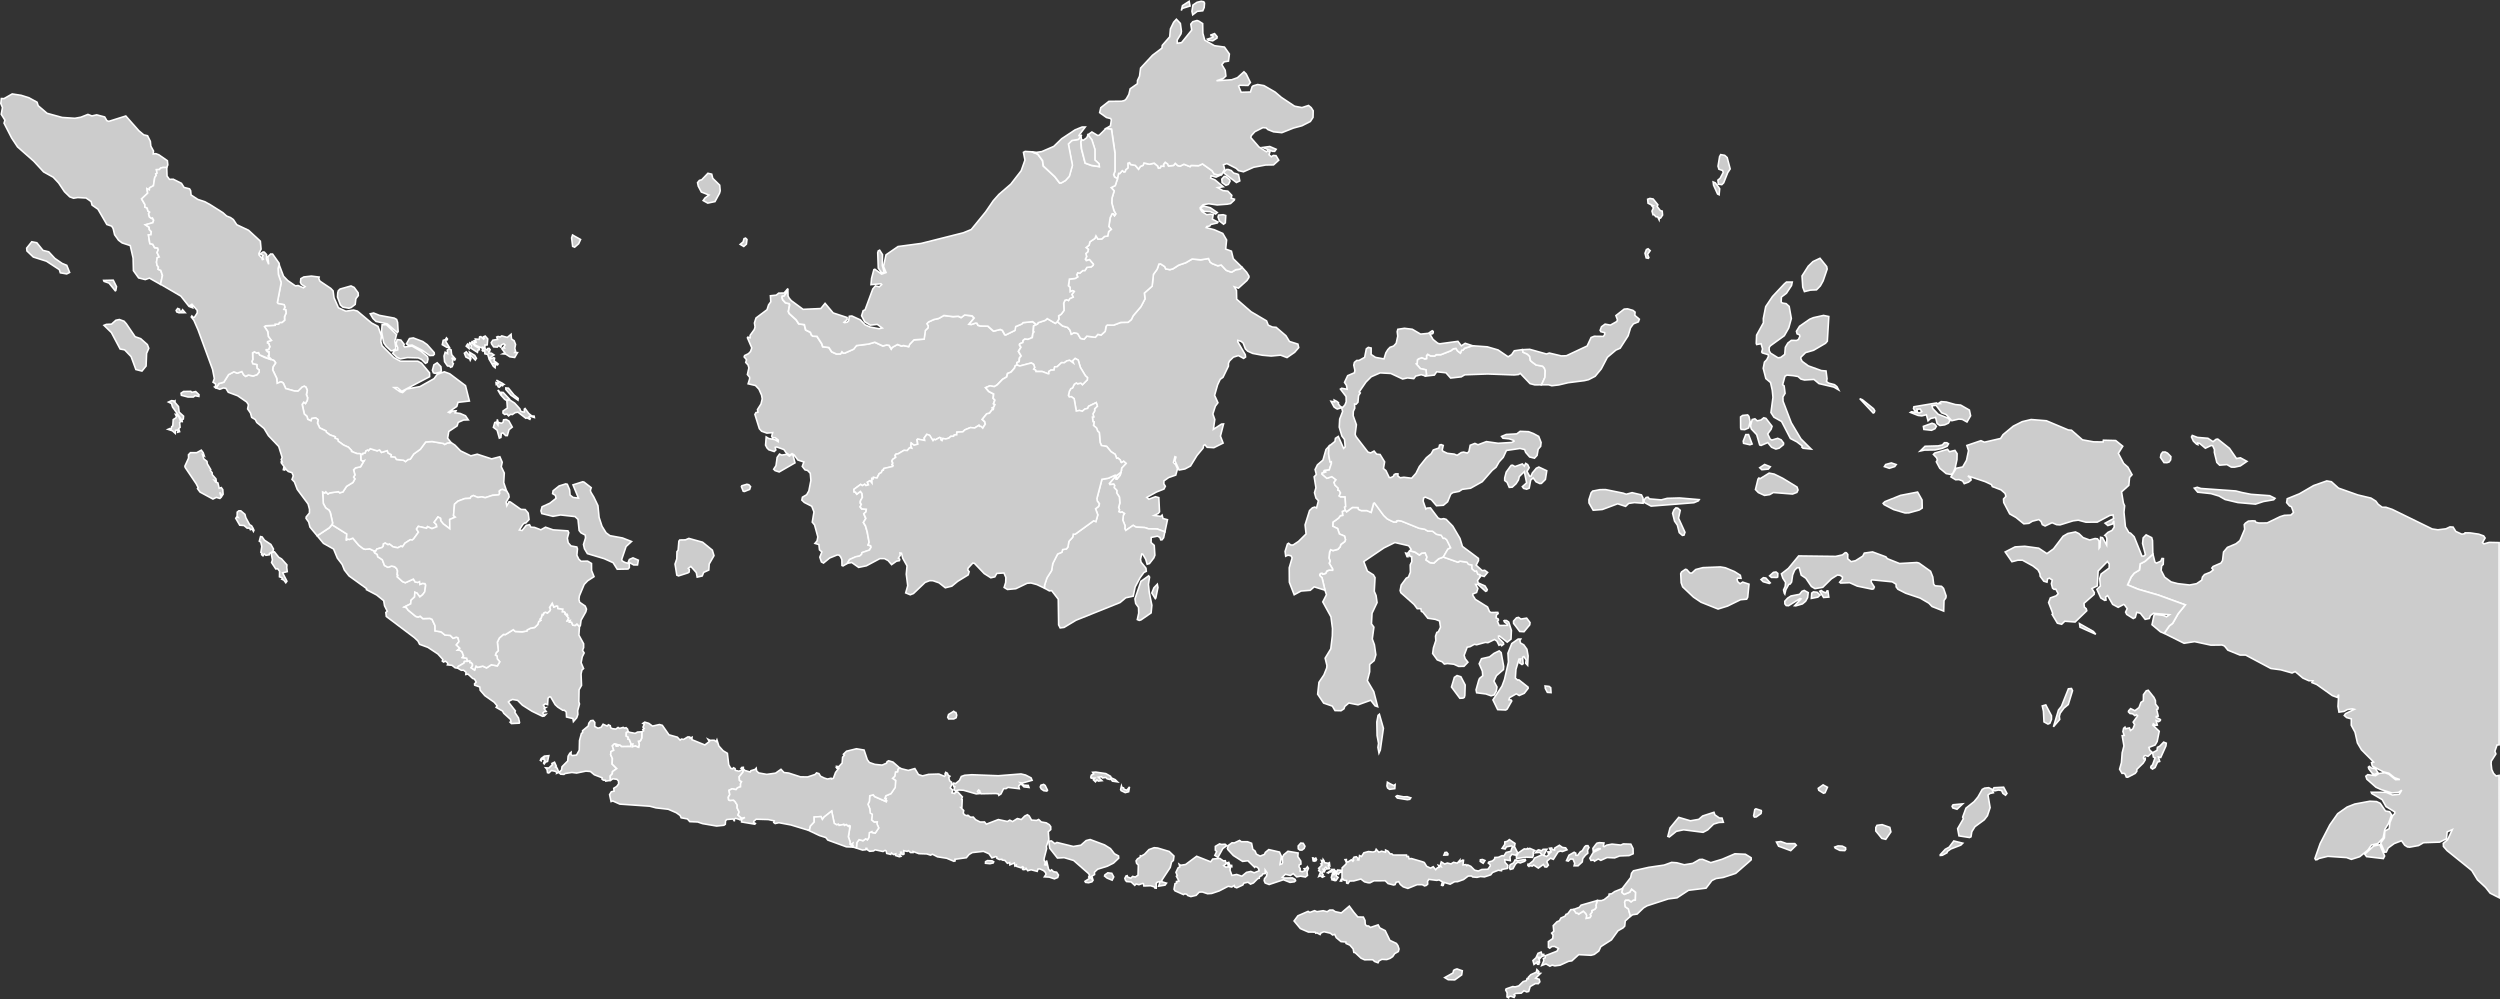 <?xml version="1.0" encoding="UTF-8" standalone="no"?>
<!-- (c) ammap.com | SVG map of Indonesia - Low -->

<svg
   xmlns:amcharts="http://amcharts.com/ammap"
   xmlns:dc="http://purl.org/dc/elements/1.1/"
   xmlns:cc="http://creativecommons.org/ns#"
   xmlns:rdf="http://www.w3.org/1999/02/22-rdf-syntax-ns#"
   xmlns:svg="http://www.w3.org/2000/svg"
   xmlns="http://www.w3.org/2000/svg"
   xmlns:sodipodi="http://sodipodi.sourceforge.net/DTD/sodipodi-0.dtd"
   xmlns:inkscape="http://www.inkscape.org/namespaces/inkscape"
   version="1.1"
   id="svg46"
   sodipodi:docname="indonesialow.svg"
   width="792.536"
   height="316.706"
   inkscape:version="0.92.2 (5c3e80d, 2017-08-06)">
  <rect width="100%" height="100%" fill="#333333" stroke="none"/>
  <sodipodi:namedview
     pagecolor="#ffffff"
     bordercolor="#666666"
     borderopacity="1"
     objecttolerance="10"
     gridtolerance="10"
     guidetolerance="10"
     inkscape:pageopacity="0"
     inkscape:pageshadow="2"
     inkscape:window-width="1920"
     inkscape:window-height="1017"
     id="namedview48"
     showgrid="false"
     fit-margin-top="0"
     fit-margin-left="0"
     fit-margin-right="0"
     fit-margin-bottom="0"
     inkscape:zoom="2.36"
     inkscape:cx="50.255425"
     inkscape:cy="266.29606"
     inkscape:window-x="-8"
     inkscape:window-y="-8"
     inkscape:window-maximized="1"
     inkscape:current-layer="svg46" />
  <defs
     id="defs4">
    <style
       type="text/css"
       id="style2">
			.land
			{
				fill: #CCCCCC;
				fill-opacity: 1;
				stroke:white;
				stroke-opacity: 1;
				stroke-width:0.5;
			}
		</style>
    <amcharts:ammap
       projection="mercator"
       leftLongitude="95.22"
       topLatitude="7.357"
       rightLongitude="141.01"
       bottomLatitude="-10.947" />
    <!-- All areas are listed in the line below. You can use this list in your script. -->
    <!--{id:"ID-AC"},{id:"ID-BA"},{id:"ID-BB"},{id:"ID-BE"},{id:"ID-BT"},{id:"ID-GO"},{id:"ID-JA"},{id:"ID-JB"},{id:"ID-JI"},{id:"ID-JK"},{id:"ID-JT"},{id:"ID-KB"},{id:"ID-KI"},{id:"ID-KR"},{id:"ID-KS"},{id:"ID-KT"},{id:"ID-KU"},{id:"ID-LA"},{id:"ID-MA"},{id:"ID-MU"},{id:"ID-NB"},{id:"ID-NT"},{id:"ID-PA"},{id:"ID-PB"},{id:"ID-RI"},{id:"ID-SA"},{id:"ID-SB"},{id:"ID-SG"},{id:"ID-SN"},{id:"ID-SR"},{id:"ID-SS"},{id:"ID-ST"},{id:"ID-SU"},{id:"ID-YO"},{id:"TL"},{id:"MY-12"},{id:"MY-13"},{id:"BN"}-->
  </defs>
  <g
     id="g44"
     transform="translate(0.255,0.41)">
    <path
       id="ID-AC"
       title="Aceh"
       class="land"
       d="m 36.45,91.68 -0.17,0.1 -1.97,-2.44 -1.58,-0.55 -0.13,-0.31 3.05,-0.07 1.03,2.06 z M 8.9,30.57 l 2.59,1.42 0.36,1.11 2.8,2.4 4.79,1.32 4.04,0.27 1.91,-0.35 2.23,-0.88 1.26,0.48 1.52,-0.34 2.53,0.66 0.7,1.19 0.62,0.21 5.38,-1.7 4.12,4.66 1.56,1.32 1.21,0.28 0.89,1.77 0.15,1.52 0.85,1.56 -0.09,0.93 0.82,-0.1 0.97,0.36 2.7,1.88 0.14,1.33 -0.36,0.86 v 0 l -1.2,-0.01 -0.77,0.21 -0.33,0.44 -0.95,0.03 0.18,1.12 -0.41,0.24 0.15,0.47 -0.47,0.68 -0.41,2.59 -1.21,0.65 -0.09,0.65 -0.74,-0.35 0.21,1.41 -1.92,1.8 1.06,1.83 -0.03,0.74 0.74,0.35 0.21,0.88 0.56,0.41 -0.33,0.53 0.3,1 0.65,0.44 0.27,-0.12 0.38,0.71 -0.24,0.79 -2.37,0.65 1.18,0.79 0.06,0.74 0.62,0.65 -0.09,0.97 -0.8,0.06 0.44,2.74 0.92,0.24 0.59,1.06 0.95,0.12 0.21,0.56 -0.38,0.88 0.68,1.41 -0.62,0.21 -0.24,1.41 0.18,1 0.41,0.56 -0.06,0.71 0.83,0.35 0.53,1.62 -0.61,2.79 v 0 l -3.51,-1.98 -1.33,0.46 -2.1,-0.53 -1.65,-2.3 -0.1,-4 -0.9,-3.95 -2.57,-0.84 -1.15,-0.86 -1.24,-1.73 -0.46,-1.96 -0.47,-0.77 -1.53,-0.52 -2.82,-4.85 -1.87,-1.3 -0.3,-1.13 -1.6,-1.12 -2.64,-0.15 -1.33,0.22 -1.2,-0.44 -1.68,-1.64 -1.86,-2.77 -1.7,-1.81 -3.05,-1.69 -3.13,-3.4 L 5.3,46.16 3.43,43.33 1.02,38.64 1.3,37.67 0.13,35.8 0.53,33.68 0,32.4 l 0.17,-1.57 0.86,0.01 2.58,-1.47 2.87,0.44 z"
       inkscape:connector-curvature="0"
       style="fill:#cccccc;fill-opacity:1;stroke:#ffffff;stroke-width:0.5;stroke-opacity:1" />
    <path
       id="ID-BA"
       title="Bali"
       class="land"
       d="m 352.31,278.62 -1.59,-0.65 -0.83,-0.67 0.13,-0.37 0.91,-0.65 1.27,0.16 0.62,1.15 z m -19.22,-12.44 1.05,0.85 0.67,-0.37 5.19,1.27 2.4,-0.4 1.67,-1.47 1.27,-0.33 4.56,1.7 1.87,1.17 1.27,1.64 1.3,0.7 0.06,0.7 -1.64,1.55 -1.95,0.99 -3.11,0.97 -1,0.94 0.04,0.75 -1.34,0.79 0.53,0.67 0.12,-0.38 0.22,0.71 -0.36,0.51 -1.07,0.3 -0.96,-0.12 -0.19,-0.34 1.41,-0.91 -0.24,-0.45 0.28,-0.63 -0.35,-0.5 -4.69,-4.12 -3.01,-0.89 -2.13,0.12 -2.43,-3.08 -0.27,-1.87 0.13,-0.43 z"
       inkscape:connector-curvature="0"
       style="fill:#cccccc;fill-opacity:1;stroke:#ffffff;stroke-width:0.5;stroke-opacity:1" />
    <path
       id="ID-BB"
       title="Bangka Belitung"
       class="land"
       d="m 201.84,178.68 -1.21,0.01 -1.69,-0.97 0.32,-0.77 1.15,-0.51 1.7,0.73 z m 16.28,-8.41 4.36,1.21 3.09,2.51 0.52,1.76 -1.52,2.63 -0.13,1.93 -1.62,0.74 -0.46,1.13 -1.6,0.37 -0.28,-1.44 -1.72,-1.95 -0.83,0.61 0.34,0.42 -0.07,0.76 -0.39,0.26 -2.95,0.95 -0.56,-0.24 -0.57,-3.51 0.56,-1.65 0.06,-2.3 0.36,-0.43 0.24,-2.89 0.28,-0.37 1.79,-0.04 z m -30.13,-13.12 1.31,2.73 0.37,3.73 0.92,2.81 1.29,2.08 1.23,0.9 3.98,0.73 2.86,1.12 -1.73,1.59 -1.39,4.1 0.13,0.44 0.78,0.46 1.51,0.48 v 1.23 l -0.41,0.43 -3.43,0.07 -1.3,-2.08 -2.82,-1.27 -5.34,-1.6 -0.93,-1.55 -0.31,-1.34 0.65,-2.09 -0.08,-0.89 -1.36,-0.72 -0.59,-0.74 -0.36,-3.52 -0.93,-0.89 -4.62,-0.52 -2.38,0.44 -3.55,-0.88 -0.26,-0.85 0.35,-1.31 2.49,-1.13 1.94,-1.54 -0.19,-0.93 -0.9,-0.55 0.16,-0.91 1.91,-1.53 2.1,-0.66 0.49,0.12 0.74,1.75 0.15,1.67 0.92,0.74 1.73,0.24 -1.74,-4.21 3.08,-0.98 0.41,0.09 2.3,1.78 -0.27,0.83 0.14,0.57 z"
       inkscape:connector-curvature="0"
       style="fill:#cccccc;fill-opacity:1;stroke:#ffffff;stroke-width:0.5;stroke-opacity:1" />
    <path
       id="ID-BE"
       title="Bengkulu"
       class="land"
       d="m 118.29,174.23 0.21,0.59 0.85,0.54 0.14,0.71 1.45,0.96 0.7,1.83 1.09,0.58 1.15,-0.4 0.97,0.22 0.63,0.58 0.29,0.74 -0.11,1.22 0.23,0.15 -0.2,0.5 1.67,1.52 0.88,0.35 2.55,-1.15 0.57,0.92 0.83,0.14 0.56,-0.25 0.12,0.87 0.82,-0.32 0.79,0.09 0.21,0.45 -0.29,2.11 -0.68,0.95 -0.89,0.69 -0.89,-1.2 -0.69,-0.26 -0.07,1.45 -1.12,1.07 -0.12,1.14 -2.03,1.01 0.67,0.2 0.57,0.8 2.42,1.98 0.76,0.2 0.61,-0.29 0.87,0.79 2.2,-0.08 0.69,0.29 0.96,2.04 0.01,1.63 1.91,0.31 1.22,1 1.7,0.13 0.89,0.91 0.98,-0.36 0.56,0.18 0.32,1.22 -0.83,1.06 1.09,1.04 -0.71,0.62 0.78,0.04 0.64,0.5 0.48,1.3 -0.39,0.49 1.38,0.22 0.28,0.93 v 0 l -0.08,0.05 v 0 l -0.92,0.06 -0.13,0.51 -1.83,1.07 -0.18,0.53 v 0 l -0.8,-0.1 -1,-0.8 -1.46,-0.13 0.15,-0.4 -0.26,-0.39 -0.51,-0.38 -0.6,0.27 -0.4,-0.31 0.19,-0.52 -1.59,-1.74 -3.14,-2.08 -2.64,-0.97 -0.54,-1.07 -1.13,-1.06 -8.89,-6.7 -0.15,-1.28 0.46,-0.38 -0.87,-1.73 -0.26,-1.61 -2.22,-1.8 -3.26,-1.71 0.06,-0.32 -5.58,-4.03 -1.47,-1.88 -0.69,-1.74 -1.53,-2 -1.2,-2.9 -3.21,-1.8 -1.98,-2.39 v 0 l 3.86,-2.55 0.8,-0.97 v 0 l 0.01,-0.02 v 0 l 4.71,2.96 -0.16,2.09 0.28,-0.48 0.73,0.12 1.05,-0.41 1.9,2.26 1.41,1.08 0.69,0.2 1.34,-0.16 1.31,0.64 v 0 z"
       inkscape:connector-curvature="0"
       style="fill:#cccccc;fill-opacity:1;stroke:#ffffff;stroke-width:0.5;stroke-opacity:1" />
    <path
       id="ID-BT"
       title="Banten"
       class="land"
       d="m 198.91,231.55 -0.6,0.25 -0.04,1.12 0.61,0.33 -0.02,0.67 0.39,0.08 0.6,1.49 v 0 l -0.04,0.15 v 0 l -0.18,0.61 -2.91,0.02 -0.3,-0.36 -1.02,-0.27 0.21,0.47 -0.54,0.04 -0.21,-0.65 -0.33,-0.1 -0.67,0.64 0.44,1.4 -0.87,0.42 -0.11,0.96 0.56,1.24 -0.09,1.73 1.47,1.45 -1.34,0.96 -0.08,0.71 -0.65,0.69 0.08,1.38 v 0 l -1.5,0.24 -0.09,-0.28 -0.66,-0.03 -0.43,-0.33 0.03,-0.43 -2.46,-0.94 -1.24,-1.04 -1.44,-0.12 -2.94,0.61 -1.5,-0.19 -2.12,0.33 -0.4,0.29 -1.04,-0.07 -0.61,-0.55 -0.65,0.27 0.07,-0.26 -0.57,-0.38 -1.15,-0.24 -0.85,0.78 -0.41,-0.1 -0.15,-1 -0.44,-0.54 0.98,0.07 1.13,-1.03 -0.12,-0.43 0.83,-0.4 0.57,1.27 -0.25,0.28 0.5,0.33 0.37,0.97 0.52,0.21 0.52,-0.63 0.14,-0.99 1.8,-1.82 0.13,-1.51 0.54,-0.94 0.4,-0.31 -0.05,0.72 0.41,0.32 1.36,-0.15 0.87,-1.54 0.08,-3.08 0.61,-2.25 0.39,-0.24 -0.03,-0.61 1.8,-1.51 0.18,-0.87 0.6,-0.79 0.74,-0.11 0.56,0.65 -0.02,1.29 1.02,0.55 1.02,-0.32 0.61,-0.95 1.28,0.58 0.4,-0.41 0.59,0.29 0.14,0.67 0.49,0.26 1.11,0.16 0.73,-0.53 0.49,0.31 1.14,-0.33 0.43,0.25 0.49,-0.15 0.47,0.46 z"
       inkscape:connector-curvature="0"
       style="fill:#cccccc;fill-opacity:1;stroke:#ffffff;stroke-width:0.5;stroke-opacity:1" />
    <path
       id="ID-GO"
       title="Gorontalo"
       class="land"
       d="m 466.56,109.2 4.67,0.33 3.41,0.99 3.2,2.18 1.11,-0.69 0.85,-1.22 2.55,-0.37 v 0 l 0.21,0.82 1.4,0.62 0.7,0.69 0.23,1.32 0.62,0.54 1.21,0.89 2.03,0.35 0.54,0.58 0.31,0.85 -0.08,2.09 -1.09,2.41 v 0 l -2.14,0.03 -1.5,-0.4 -3.12,-3.27 -0.51,0.38 -1.38,0.14 -8.43,-0.31 -7.25,0.26 -1.11,0.65 -3.38,0.38 -1.48,-1.67 -2.93,-0.32 -0.73,1.05 -2.77,0.32 v 0 l 0.28,-0.5 -0.17,-1.47 -1.76,-0.37 -1.33,-1.52 0.31,-0.17 0.06,-1.07 0.34,-0.34 1.06,-0.38 0.97,0.38 0.52,-0.1 0.02,-0.96 0.35,-0.41 0.89,0.51 1.33,0.05 0.48,-0.41 1.45,-0.01 3.18,-1.25 0.79,-0.61 0.85,-0.14 0.49,0.8 0.91,0.69 0.43,-0.92 h 0.37 l 0.52,-0.6 z"
       inkscape:connector-curvature="0"
       style="fill:#cccccc;fill-opacity:1;stroke:#ffffff;stroke-width:0.5;stroke-opacity:1" />
    <path
       id="ID-JA"
       title="Jambi"
       class="land"
       d="m 160.35,155.27 -1.28,-0.52 -0.54,0.11 -0.48,0.43 0.1,0.75 -0.32,0.43 -1.99,0.16 -2.27,0.75 -1.08,-0.27 -1.25,0.18 -1.46,-0.6 -0.72,0.36 -0.29,0.52 -1.66,0.08 -2.18,0.81 -1.09,0.96 -0.32,3.62 0.56,0.48 -1.78,0.76 0.04,2.94 -2.06,-1.53 -0.81,-1 -0.08,-0.77 -0.81,-0.44 -1.21,1.69 0.69,0.68 0.16,0.73 -1.54,0.6 -1.41,-0.64 -0.29,0.52 -2.62,-0.6 -0.57,0.84 0.61,1 -1.54,2.14 -0.45,0.36 -0.56,-0.12 -1.7,1.08 -0.81,1.17 -0.48,-0.2 -1.01,0.52 -0.85,-0.16 -0.69,-0.16 -1.09,-0.85 -0.49,0.2 -0.85,-0.52 -0.56,0.24 -0.08,0.73 -0.41,0.44 -1.62,0.48 -0.4,0.73 v 0 l -0.57,-0.17 v 0 l -1.31,-0.64 -1.34,0.16 -0.69,-0.2 -1.41,-1.08 -1.9,-2.26 -1.05,0.41 -0.73,-0.12 -0.28,0.48 0.16,-2.09 -4.71,-2.96 v 0 l 0.23,-0.51 v 0 l -0.74,-3.32 -0.39,-0.74 -1.06,-0.73 -0.77,-1.41 -0.21,-3.65 0.68,0.33 0.33,-0.39 0.68,0.71 0.56,-0.35 1.6,-0.24 1.18,-0.15 0.38,0.36 1.01,-0.27 1.18,-1.79 2.01,-1.23 0.62,-1.12 -0.41,-0.58 0.41,-0.68 -0.41,-1.62 0.62,-0.61 1.57,-0.36 1.12,-1.88 -0.47,0.18 -0.53,-0.44 -0.06,-1.88 v 0 l -0.03,-0.02 v 0 l 0.6,0.1 0.04,-0.31 0.8,-0.18 0.18,-0.62 0.59,-0.29 0.24,0.21 0.58,-0.62 2.19,0.68 0.76,-0.29 0.61,0.8 1.82,-0.57 0.3,0.76 1,0.51 -0.04,0.64 1.22,0.12 0.47,0.76 2.24,0.26 0.61,0.42 0.8,-0.66 0.69,-0.08 1.1,-1.66 2.1,-1.5 1.71,-2.32 2.03,-0.14 3.61,0.63 0.39,0.31 0.85,-0.47 1.18,-0.11 v 0 l 1.21,0.79 1.79,1.83 3.26,1.57 2.03,-0.52 4.56,1.49 2.61,-0.68 0.75,1.74 -0.31,1.44 0.96,1.99 -0.18,3.01 z"
       inkscape:connector-curvature="0"
       style="fill:#cccccc;fill-opacity:1;stroke:#ffffff;stroke-width:0.5;stroke-opacity:1" />
    <path
       id="ID-JB"
       title="Jawa Barat"
       class="land"
       d="m 205.41,228.89 1.19,0.88 2.2,-0.5 0.91,0.26 2.1,3 2.67,0.75 0.86,0.94 0.42,-0.34 0.71,0.11 1.31,-0.79 0.62,0.02 0.12,0.42 0.61,-0.33 -0.05,0.76 4.11,1.68 1.42,-1.09 -0.42,-0.72 0.64,0.34 1.34,-0.03 0.63,0.45 0.22,-0.56 0.61,1.94 1.34,1.5 1.36,0.81 0.43,3.62 0.65,1.15 0.59,0.15 0.28,-0.34 0.48,0.26 0.08,0.57 1.17,0.28 0.93,-0.46 0.05,-0.37 -0.31,-0.11 0.23,-0.27 0.47,-0.03 v 0 l -0.07,1.47 -1.24,1.54 0.11,1.15 0.65,0.37 -0.31,0.59 -0.02,1.05 -0.94,0.31 -0.48,0.58 -1.26,-0.24 -0.98,0.48 0.26,1.35 -0.47,0.81 0.09,0.82 0.39,0.22 1.17,-0.09 0.51,0.48 0.66,1.07 -0.03,0.9 0.64,1.31 -0.37,0.96 1.18,0.98 v 0 l -0.68,0.43 -1.26,-0.36 -0.47,0.31 0.15,0.62 -0.49,-0.73 -1.97,0.17 -0.4,0.39 -0.08,1.12 -0.45,0.32 -2.31,0.24 -4.47,-0.77 -1.54,-0.52 -2.5,-0.11 -0.73,-0.85 -1.99,-0.37 -0.33,-0.73 -1.22,-0.87 -2.54,-1.1 -3.88,-0.44 -2.01,-0.53 -9.47,-0.66 -2.22,-1 -0.55,0.19 -0.48,-2.21 0.57,-0.91 0.88,-0.19 -0.14,-0.89 0.94,-0.59 0.63,-0.85 -0.07,-0.91 -0.51,-0.51 -1.23,-0.15 -0.78,0.49 v 0 l -0.08,-1.38 0.65,-0.69 0.08,-0.71 1.34,-0.96 -1.47,-1.45 0.09,-1.73 -0.56,-1.24 0.11,-0.96 0.87,-0.42 -0.44,-1.4 0.67,-0.64 0.33,0.1 0.21,0.65 0.54,-0.04 -0.21,-0.47 1.02,0.27 0.3,0.36 2.91,-0.02 0.18,-0.61 v 0 l 0.04,-0.15 v 0 l 0.52,-0.05 -0.12,0.83 0.9,-0.25 1.03,0.44 0.21,-0.95 -0.26,-0.93 0.63,-0.17 0.41,-0.86 0.06,-1.99 v 0 l 0.55,-0.31 -0.25,-0.41 0.42,-0.28 -0.38,-0.47 0.42,-0.92 -0.46,-0.25 0.6,-0.41 z"
       inkscape:connector-curvature="0"
       style="fill:#cccccc;fill-opacity:1;stroke:#ffffff;stroke-width:0.5;stroke-opacity:1" />
    <path
       id="ID-JI"
       title="Jawa Timur"
       class="land"
       d="m 312.78,272.41 1.51,0.08 0.48,0.3 -0.17,0.37 -1.01,0.24 -1.44,-0.14 0.03,-0.52 z m 42.62,-23.22 0.54,0.18 0.16,0.45 0.88,0.27 0.84,-1.05 -0.27,1.55 -1.09,0.28 -1.3,-0.64 -0.17,-0.33 0.27,-1.14 z m -23.8,1.19 -0.98,-0.13 -0.79,-0.55 -0.32,-0.62 0.23,-0.57 0.85,-0.26 0.49,0.34 0.74,1.51 z m 21.69,-3.62 0.72,0.7 -1.62,-0.24 -0.45,-0.64 0.26,-0.33 z m -28.43,-1.48 1.76,0.91 0.32,0.77 -3.02,0.85 -0.66,-0.08 1.02,0.76 1.44,0.08 0.23,0.66 -1.6,-0.19 -0.98,-0.98 -0.7,0.74 0.21,0.83 -3.59,-0.43 -0.6,0.38 -0.79,0.02 -0.83,1.68 -0.68,0.45 -0.15,-0.44 -0.76,-0.15 -4.7,0.09 -0.3,-0.49 -0.34,0.06 0.19,-0.49 -0.34,-0.3 -0.38,0.45 0.55,0.72 -0.93,0.09 -4.04,-1.15 -1.49,-0.09 -1.06,0.26 -0.45,-0.36 0.23,-0.94 h -0.28 l -0.26,-0.68 0.21,-0.47 0.6,0.15 1.23,-1.02 0.57,-1.23 1.06,-0.38 2.27,-0.17 8.42,0.32 7.18,-0.57 z m 22.26,-0.93 3.18,0.48 1.49,0.84 0.24,0.44 -0.44,0.6 -0.88,-0.23 -0.43,-0.43 -1.02,0.16 -0.33,-0.38 -1.01,0.14 1.16,1.11 -1.16,0.13 -0.45,-0.37 -0.45,0.6 -0.67,-0.64 0.47,-0.54 -1.15,0.01 -0.14,-0.31 0.18,-0.62 0.74,-0.41 -0.33,-0.51 z m -61.39,-1.01 1.96,0.48 2.07,-0.59 1.15,1.9 1.3,0.42 1.92,-0.48 3.26,-0.1 1.78,0.74 0.37,-0.46 -0.23,-0.29 0.23,-0.53 0.53,0.27 0.31,0.7 0.5,0.27 -0.38,0.45 0.32,1.01 0.61,0.45 0.09,0.55 -0.53,1.23 0.78,0.71 -0.26,0.86 0.89,0.22 0.17,-0.39 0.81,-0.09 1.45,1.54 -0.25,0.76 0.2,0.1 -0.1,2.43 -0.37,0.06 0.94,0.97 -0.14,0.86 0.44,0.54 0.79,0.28 0.24,-0.18 0.85,0.64 0.86,-0.06 0.74,0.84 1.43,0.73 1.39,-0.02 0.59,0.7 3.79,-1.46 2.87,0.61 0.75,-0.42 0.9,0.44 1.51,-0.95 1.26,0.31 1.07,-1.09 0.86,-0.43 0.56,0.39 0.75,1.3 1.6,0.12 0.65,-0.31 0.85,0.8 1.55,0.26 0.99,0.6 0.45,0.63 v 0.92 l -0.78,0.69 0.18,2.42 -0.81,2.23 0.1,0.74 -0.78,3 -0.05,0.58 0.42,0.84 -0.22,0.66 0.4,0.12 0.22,-1.49 0.62,2.76 0.48,0.58 0.48,-0.38 0.62,0.6 0.98,0.16 0.59,0.9 -0.25,0.78 -1.04,0.43 -1.63,-0.55 -1.55,-0.09 0.52,-0.79 -0.16,-0.57 -0.61,-0.62 -1.22,-0.55 -0.54,0.05 -0.27,0.75 -1.94,-0.51 -1.06,0.3 -0.55,-0.76 -0.3,0.37 -0.61,0.05 -0.23,-0.25 0.39,-0.36 -0.28,-0.33 -0.62,0.34 -1.42,-0.46 0.02,-0.41 -0.46,0.31 -0.18,-0.96 -1.42,0.61 -0.06,-0.73 -0.73,0.23 -0.79,-0.92 -0.83,-0.1 -0.12,-0.25 -0.79,0.08 -0.78,-0.37 -0.02,-0.41 -0.37,-0.16 -1.2,0.42 -0.94,-1.32 -1.73,-0.76 -3.55,0.39 -1.02,0.6 -0.86,1.03 -3.65,0.5 0.08,0.5 -0.39,0.13 -2.28,-0.96 -2.93,-0.46 -1.59,-0.83 -0.59,0.31 -1.18,-0.39 -2.53,-0.09 -1.84,-0.69 v 0.34 h -0.78 l -0.71,-0.59 -0.34,0.22 -1.12,-0.23 0.09,1.06 -0.31,0.18 -0.33,-0.04 -0.11,-0.72 -0.34,0.01 0.12,0.52 -0.48,0.22 0.46,0.57 -0.5,0.13 -1.21,-0.39 0.08,-0.53 -0.74,0.22 -0.61,-0.5 -0.24,0.46 -1.29,-0.31 -0.17,-0.78 -0.33,-0.2 -0.66,0.37 -2.5,-0.53 -0.52,0.35 -1.24,0.11 -0.83,-0.58 -0.04,-0.34 -0.28,-0.02 -0.08,0.45 -1,0.11 -1.96,-0.65 v 0 l 0.13,-1.73 0.7,-0.92 1.26,0.33 0.84,-0.61 0.55,0.31 0.44,-0.7 0.16,-1.55 0.82,-0.34 0.07,0.28 0.98,0.18 1.11,-1.62 -0.58,-1.31 0.1,-0.56 -0.96,0.04 -0.83,-0.68 0.21,-1.77 -0.64,-0.42 -0.16,-1.44 -0.56,-1.35 0.46,-0.97 0.1,-1.74 1.11,-0.31 0.46,0.56 3.69,1.62 0.09,-0.27 -0.3,-0.15 0.16,-0.55 h -0.46 l 0.36,-0.89 1.63,-0.7 1.33,-1.98 0.13,-2.18 -0.98,-0.67 0.7,-0.68 0.24,-1.35 0.67,-0.09 0.1,-0.82 0.54,-0.37 v 0 z m 16.67,-17.98 0.39,0.1 0.25,0.84 -0.18,0.82 -0.76,0.39 -1.63,-0.01 -0.29,-0.52 0.27,-0.89 1.63,-1.02 z"
       inkscape:connector-curvature="0"
       style="fill:#cccccc;fill-opacity:1;stroke:#ffffff;stroke-width:0.5;stroke-opacity:1" />
    <path
       id="ID-JK"
       title="Jakarta Raya"
       class="land"
       d="m 173.73,239.14 -0.4,1.83 -0.64,0.23 -0.42,0.57 -0.21,-0.28 0.42,-0.85 -0.33,-0.26 0.02,-0.42 -0.82,0.52 -0.05,0.31 -0.26,-0.16 0.28,-0.59 0.99,-0.75 z m 25.57,-7.41 1.8,0.34 0.73,-0.41 1.4,-0.09 v 0 l -0.06,1.98 -0.41,0.86 -0.64,0.17 0.27,0.93 -0.21,0.95 -1.03,-0.44 -0.9,0.25 0.13,-0.83 -0.53,0.06 v 0 0 0 l -0.6,-1.49 -0.39,-0.08 0.02,-0.66 -0.61,-0.33 0.03,-1.12 0.6,-0.26 v 0 z"
       inkscape:connector-curvature="0"
       style="fill:#cccccc;fill-opacity:1;stroke:#ffffff;stroke-width:0.5;stroke-opacity:1" />
    <path
       id="ID-JT"
       title="Jawa Tengah"
       class="land"
       d="m 284.95,243.04 -0.54,0.37 -0.11,0.82 -0.66,0.09 -0.24,1.35 -0.7,0.68 0.98,0.67 -0.13,2.18 -1.34,1.98 -1.63,0.69 -0.35,0.89 h 0.46 l -0.17,0.55 0.3,0.15 -0.09,0.27 -3.69,-1.62 -0.46,-0.56 -1.11,0.31 -0.11,1.74 -0.46,0.96 0.57,1.35 0.16,1.44 0.64,0.42 -0.21,1.77 0.83,0.69 0.96,-0.05 -0.1,0.57 0.58,1.3 -1.11,1.63 -0.98,-0.18 -0.08,-0.29 -0.81,0.35 -0.16,1.54 -0.45,0.7 -0.55,-0.31 -0.84,0.61 -1.27,-0.33 -0.69,0.92 -0.13,1.73 v 0 l -1.19,-0.29 v 0 l 0.04,-0.5 -0.38,0.02 0.24,-0.61 -0.54,0.37 -0.23,-0.18 0.05,-0.75 -0.57,-1.61 0.55,-3.38 -0.29,-0.17 -0.24,0.27 -0.69,-0.59 -0.58,0.27 -0.19,-0.33 -1.48,0.32 -0.21,-0.34 -0.59,0.14 -0.75,-0.46 -0.81,-3.89 -2.39,1.88 -0.57,0.77 -0.43,-0.9 -2.16,0.15 0.02,1.59 -1.2,1.27 -0.31,1.28 -0.58,-0.03 v 0 l -5.31,-1.61 -3.8,-0.71 -1.19,0.26 -0.46,-0.34 0.17,-0.5 -1.87,-0.42 -3.85,-0.11 -0.75,0.65 -0.09,0.38 0.59,0.31 -0.19,0.24 -4.21,-0.71 0.01,-0.57 -0.25,-0.08 1.34,-0.77 -1.05,0.21 v 0 l -1.18,-0.98 0.37,-0.96 -0.64,-1.31 0.03,-0.9 -0.66,-1.07 -0.51,-0.48 -1.17,0.09 -0.39,-0.22 -0.09,-0.82 0.47,-0.81 -0.26,-1.35 0.98,-0.48 1.26,0.24 0.48,-0.58 0.94,-0.31 0.02,-1.05 0.31,-0.59 -0.65,-0.37 -0.11,-1.15 1.24,-1.54 0.07,-1.47 v 0 0.5 l 0.54,0.5 1.63,0.47 0.24,-0.4 1.34,-0.42 0.34,-0.39 0.14,0.89 0.66,0.62 2.55,0.46 2.79,-0.39 1.72,-1.22 0.96,1.02 1.48,0.17 3.75,1.21 2.28,0.02 2.33,-0.77 0.48,-0.52 0.76,0.24 0.5,0.82 1.2,0.59 1.01,0.31 1.13,-0.25 0.12,0.23 0.61,-0.23 0.69,-1.85 0.97,-1.25 -0.55,-0.04 -0.15,-0.23 0.4,0.07 -0.25,-0.46 0.62,0.08 1.04,-1.14 0.15,-1.85 0.55,-0.62 -0.29,-0.32 0.98,-0.96 3.15,-0.78 2.42,0.4 1.03,3.09 0.65,0.86 1.73,0.6 2.31,0.23 1.4,-0.61 0.18,-0.49 0.49,-0.27 1.37,0.41 z"
       inkscape:connector-curvature="0"
       style="fill:#cccccc;fill-opacity:1;stroke:#ffffff;stroke-width:0.5;stroke-opacity:1" />
    <path
       id="ID-KB"
       title="Kalimantan Barat"
       class="land"
       d="m 235.75,155.4 -0.39,-0.07 -0.58,-1.45 0.15,-0.3 1.59,-0.47 0.62,0.14 0.55,0.61 -0.3,0.89 z m 11.81,-11.54 1.58,-0.24 0.85,0.59 0.67,-0.54 0.47,0.24 0.64,2.41 -5.01,2.89 -1.31,-0.43 -0.44,-0.45 0.73,-1.12 0.37,-2.63 0.75,-1.05 z m 1.94,-52.76 -0.5,1.38 -0.67,0.97 -0.6,0.07 -0.06,0.48 0.17,0.65 0.85,0.94 1.2,0.3 0.15,0.35 -0.42,2.14 0.3,0.65 2.17,1.96 0.83,1.29 1.77,0.25 0.42,1.69 1.49,0.74 0.35,0.87 0.43,0.35 1.32,0.07 1.5,2.31 0.32,0.97 1.95,0.25 0.9,1.37 1.55,0.7 1.27,-0.05 0.4,-0.67 0.45,0.45 0.45,-0.02 2.83,-1.25 0.9,-1.14 3.85,-0.5 1.95,-0.57 2.57,1.19 1.2,-0.32 0.77,0.12 0.7,1.17 0.32,-0.55 1.65,-0.89 1.27,0.5 0.58,-0.17 1.7,0.35 0.32,-0.77 1.35,-1.39 3.22,-0.22 0.37,-2.73 0.85,-0.84 0.05,-0.65 -0.42,-0.65 0.5,-0.55 1.7,-0.79 1.57,-0.35 1.65,-0.94 2.9,0.37 1.65,-0.12 0.9,0.42 1.12,-0.82 2.37,0.27 0.65,0.7 -1.62,1.96 0.75,0.07 1.35,-0.45 0.37,0.05 0.38,0.67 0.75,0.22 2.37,0.05 1.8,1.59 2.12,-0.55 0.67,0.3 0.75,1.34 0.32,0.1 2.92,-1.44 0.23,-1.22 1.92,-0.79 0.4,-0.45 3.05,-0.32 1.17,0.93 v 0 l -0.03,0.01 v 0 l -0.82,0.42 -0.12,1.72 0.21,0.18 -0.33,0.42 -0.21,1.39 -1.37,0.57 -1,-0.09 -0.52,0.42 -0.09,0.66 -0.97,0.39 -0.09,0.36 0.46,0.72 -0.79,1.3 0.85,1.48 -0.52,0.63 -0.12,1.18 -0.67,0.27 -0.06,0.78 v 0 l -0.51,0.29 -0.23,0.71 -1.11,1.27 -1.08,0.42 -0.27,1.09 -1.31,0.76 -1.71,1.77 -0.92,0.56 -1.38,-0.26 -1.37,0.58 1,1.2 1.55,0.82 -0.15,1.34 0.55,0.6 -0.44,1.14 0.44,0.27 -0.36,0.79 -0.44,0.26 0.34,0.2 -0.08,0.33 -0.36,0.07 -0.84,1.09 -0.85,0.18 -1.44,1.78 0.78,0.71 0.19,0.78 -0.82,1.29 -0.56,-0.56 -0.49,-0.01 -0.14,-0.35 -1.36,0.87 -1.33,-0.14 -1.77,0.73 -0.67,0.63 -1.85,0.1 -0.08,0.86 -0.74,0.03 -0.25,0.42 -0.89,0.03 -0.6,0.56 -1.01,0.27 -0.85,-0.16 -0.31,0.69 -0.37,-0.26 -0.01,-0.61 -0.37,-0.14 -1.34,0.75 -0.41,-0.18 -0.36,0.44 -1.05,-1.69 -0.89,-0.31 -0.82,1.14 0.14,0.79 -2.23,-0.42 -0.19,0.18 0.25,1.43 -1.21,0.34 -0.86,-0.68 -0.14,0.86 0.29,0.76 -0.67,-0.15 -0.78,0.9 -1.01,-0.07 -1.92,1.13 -0.59,0.04 -0.3,0.37 0.18,0.69 -0.94,0.63 -0.27,0.54 0.31,0.64 -0.26,0.48 0.33,0.29 -0.12,0.3 -2.84,0.65 -0.12,0.54 h -0.3 l -0.36,0.75 -0.63,0.33 -0.75,1.4 -1.11,-0.22 -0.12,0.53 -0.38,-0.14 0.05,1.44 -0.63,-0.79 -0.82,0.49 0.33,0.84 -0.81,0.22 -0.37,-0.42 -0.78,0.45 -0.49,-0.39 -2.15,1.56 0.04,0.78 0.44,0.11 0.44,0.63 1.14,-0.86 0.51,0.68 0.12,1.2 -0.63,1.16 -0.03,0.64 0.33,0.41 -0.38,0.79 0.49,0.65 1.45,0.14 -0.08,0.82 -0.7,0.59 0.64,1.52 -0.78,1.24 0.69,1.13 0.52,1.82 0.62,3.37 -0.33,0.82 0.79,0.26 0.15,0.45 -0.52,0.91 -2.36,0.82 -0.15,0.57 -0.62,0.52 -1.18,0.2 -1.99,0.89 -0.72,1.22 v 0 L 267,179 l -0.34,-0.14 -0.03,-1.83 -0.37,-0.87 -0.47,-0.57 -0.64,-0.07 -2.39,0.97 -1.95,1.6 -0.67,-0.37 -0.5,-1.5 0.64,-1.67 -0.75,-0.66 -0.18,-1.66 -1.26,-0.37 0.67,-0.8 0.25,-1.26 -1.04,-3.8 -0.73,-0.87 0.54,-3.25 -0.7,-1.8 -2.36,-1.2 -0.78,-0.75 0.19,-0.92 1.34,-0.79 0.69,-1.2 0.65,-3.33 -0.2,-2.26 -0.87,-0.9 -0.8,-0.18 -0.87,-1.1 0.52,-1.4 -1.92,-0.63 -1.17,-1.61 -0.67,-0.41 -0.73,0.49 -1.13,-0.75 -0.71,-1.03 -2.28,-0.82 -0.48,0.12 0.2,0.84 -0.52,0.49 -1.72,-0.57 -0.56,-0.57 -0.46,-0.89 0.2,-2.6 0.81,0.49 1.94,0.37 1.05,0.63 0.02,-0.51 -0.97,-0.73 -0.87,-0.03 -0.23,-0.46 0.3,-1.13 -1.82,0.16 -1.68,-0.6 -0.72,-0.81 -1.41,-4.52 0.34,-0.59 0.64,-0.13 -0.17,-0.81 1.13,-1.79 0.38,-1.61 -0.2,-1.18 -0.84,-1.89 -1.1,-1.16 -2.33,-0.55 0.48,-1.57 v -0.52 l -0.71,-0.84 0.47,-2.12 -0.27,-0.92 -0.73,-0.79 0.25,-0.87 -0.75,-0.89 0.15,-0.43 1.21,-0.6 0.67,-0.69 0.39,-1.14 -1.38,-3.2 0.13,-0.2 0.73,0.17 v -0.76 l 1.33,-1.85 0.23,-0.79 -0.2,-1.26 0.5,-1.59 3.49,-2.62 0.5,-1.55 0.7,-0.96 -0.13,-1.92 1.85,-0.19 0.78,-0.64 1.69,-0.03 z m -13.97,-13.37 -1.14,-0.67 0.92,-0.77 0.31,-1.05 0.48,-0.17 0.45,0.43 -0.18,1.49 z m -53.61,0.22 -0.64,-0.25 -0.33,-2.69 0.3,-0.92 2.55,1.42 -0.61,1.34 z m 44.48,-14.45 -2.29,0.48 -1.46,-0.81 0.6,-0.84 1.25,-0.91 -2.42,-0.96 -0.98,-1.85 -0.23,-1.12 0.59,-0.71 0.74,-0.21 1.96,-2.05 1.21,0.28 0.33,1.32 2.2,2.17 0.16,1.79 -0.22,0.78 z"
       inkscape:connector-curvature="0"
       style="fill:#cccccc;fill-opacity:1;stroke:#ffffff;stroke-width:0.5;stroke-opacity:1" />
    <path
       id="ID-KI"
       title="Kalimantan Timur"
       class="land"
       d="m 393.51,84.34 1.44,1.57 0.74,1.23 -0.02,0.43 -0.61,0.92 -2.71,2.45 -1.3,-0.41 0.68,1.15 0.06,2.77 4.55,3.96 4.93,2.9 0.53,1.35 1.32,0.61 1.19,0.09 3.1,2.66 1.11,1.81 2.69,0.85 0.25,1.11 -1.29,1.49 -2.42,1.67 -2.04,-0.77 -2.97,0.28 -2.79,-0.25 -3.08,-0.58 -1.63,-0.74 -0.7,-0.72 -0.67,-1.8 -0.67,-0.57 -1.05,-0.31 -0.03,0.44 2.4,4.1 0.09,0.74 -0.61,0.44 -1.67,-0.9 -1.59,0.51 -1.2,1.17 -0.36,0.77 -0.01,0.91 -1.71,3.53 -0.91,0.66 -0.81,1.73 -0.95,3.33 1.06,2.34 -0.82,1.1 -0.79,2.47 0.61,1.75 -0.45,3.12 2.57,-1.67 0.66,-0.05 -0.99,3.86 0.85,2.21 -2.93,1.46 -2.14,-0.12 -0.7,-0.83 -0.42,0.26 -0.14,0.8 -1.95,2.35 -2.05,3.34 -1.78,0.95 -1.84,0.33 -1.32,-2.97 0.31,-1.12 -0.32,-0.14 -0.47,1.83 0.7,0.7 0.59,1.31 -0.55,2 -2.25,0.78 -1.5,1.05 -0.04,0.92 0.49,0.79 -0.44,0.88 -2.37,0.94 -3.09,1.71 0.65,0.58 2.11,-0.8 1.07,0.29 0.22,4.51 -0.39,0.49 -1.34,0.66 2.13,0.28 0.41,-0.4 0.29,1.08 1.42,0.38 -0.81,3.86 v 0 l -2.43,-0.9 -2.7,-0.03 -1.28,-0.42 -2.73,-0.15 -0.92,-0.56 -2.35,1.62 -0.28,-0.53 0.03,-1.02 -0.71,-1.73 0.18,-1.52 0.36,-0.56 -0.75,-0.5 -0.5,0.14 -0.53,-0.24 0.21,-0.6 -0.28,-0.74 0.39,-1.42 -0.14,-1.87 -0.85,-1.3 0.03,-0.81 -0.85,-0.89 0.14,-0.7 -0.28,-0.39 -1.21,0.14 -0.18,-0.35 1.96,-2.29 0.32,0.07 -0.15,0.77 0.25,0.07 1.07,-1.27 0.25,-0.99 v 0 l -0.01,0.01 v 0 l 0.23,-1.3 1.39,-1.45 -0.76,-0.66 -0.66,0.4 -0.23,-0.14 -0.19,-0.69 -0.74,-0.58 -0.42,0.05 -0.44,-1.24 -1.32,-0.84 -1.39,-1.67 -1.68,-0.3 -0.41,-1.01 -0.25,-3.09 -0.5,-0.43 -0.39,-1.03 -0.95,-0.8 0.21,-1.09 -0.37,-0.1 -0.19,-1.46 0.42,-0.08 -0.25,-0.93 0.55,-0.95 v -0.67 l 0.86,-0.84 -0.36,-1.12 -2.42,1.17 -0.29,0.66 -0.94,0.24 -0.76,0.66 -0.9,-0.24 -1.02,0.19 -0.68,-3.93 -0.93,-0.64 -0.59,0.11 -0.29,-0.5 0.29,-1.3 0.45,-0.83 0.58,-0.27 0.53,-1.13 0.67,-0.43 0.38,0.27 1.04,-0.21 0.51,0.5 1.54,-1.54 0.05,-0.71 -0.65,-0.57 -1.61,-2.67 -0.68,-2.31 -0.96,-0.51 -0.8,0.75 0.26,0.71 -1.2,-0.87 -0.89,0.17 -0.82,0.6 -0.87,-0.04 -1.38,1.29 -0.79,0.03 -0.21,1.02 -1,0.03 -0.67,0.45 0.06,0.67 -0.21,0.06 -1.94,-0.73 h -1.97 l -0.1,-0.42 -0.63,-0.33 0.33,-0.54 -0.33,-0.97 -0.73,-0.45 -3.67,0.96 -0.91,-0.33 v 0 l 0.06,-0.78 0.67,-0.27 0.12,-1.18 0.52,-0.63 -0.85,-1.48 0.79,-1.29 -0.46,-0.73 0.09,-0.36 0.97,-0.39 0.1,-0.66 0.51,-0.43 1,0.09 1.37,-0.57 0.21,-1.38 0.33,-0.43 -0.21,-0.18 0.12,-1.72 0.82,-0.42 v 0 l 0.37,-0.15 v 0 l 0.24,-0.45 2.28,-0.76 0.57,-0.54 2.58,1.51 0.61,-0.55 v 0 l 1.66,1.39 1.59,0.46 0.78,0.87 0.41,1.28 0.82,-0.46 0.72,0.1 0.52,0.21 0.87,1.48 1.13,0.25 0.88,-0.97 2.67,0.36 0.83,-0.92 1.03,0.2 1.28,-1.17 0.26,-1.59 0.41,-0.41 1.96,0.06 2.31,-0.87 2.32,-0.05 1.03,-0.87 0.56,-1.18 2.47,-2.91 1.29,-2.46 -0.21,-1.84 2.47,-2.2 0.41,-3.73 1.19,-1.64 0.56,-1.64 0.52,-0.05 1.34,0.87 0.3,0.72 1.34,0.25 1.03,-0.3 1.75,-1.13 2.26,-0.77 2.01,-1.17 2.73,0.25 2.47,-0.41 0.51,1.13 0.62,0.46 1.8,0.72 1.08,-0.26 1.6,1.69 1.38,0.51 0.37,0.05 1.28,-0.77 1.29,-0.15 z"
       inkscape:connector-curvature="0"
       style="fill:#cccccc;fill-opacity:1;stroke:#ffffff;stroke-width:0.5;stroke-opacity:1" />
    <path
       id="ID-KR"
       title="Kepulauan Riau"
       class="land"
       d="m 160.19,132.56 0.89,0.49 1.06,1.93 -1.03,0.83 -0.54,1.88 h -0.54 l -0.86,-0.88 -0.49,0.2 -0.15,1.27 -0.49,0.2 -0.71,-2.52 -1.18,-0.9 0.44,-1.52 0.74,-0.22 0.07,-0.78 0.22,0.76 -0.44,0.42 0.42,0.64 0.15,-0.86 0.98,0.27 0.49,-0.32 0.17,-0.78 z m 5.26,-2.37 h 0.52 l -0.02,-0.9 0.25,-0.2 1.18,1.59 0.94,0.76 0.76,0.07 0.07,0.44 -1.45,-0.44 -0.29,0.27 0.44,0.51 -0.12,0.24 -0.91,-0.46 -0.39,0.12 -2.49,-1.93 -0.89,0.15 -0.89,0.61 -0.54,-0.1 -0.66,0.51 -0.52,-0.59 -0.71,0.15 -0.54,-0.46 0.02,-0.64 1.38,-0.95 -0.17,-2.27 0.81,-0.37 1.67,1.08 1.65,1.81 0.22,0.71 z m -6.92,-6.01 0.17,0.22 0.07,-0.44 0.52,0.05 1.92,2.05 -0.98,0.42 -0.49,-0.29 -1.28,-1.42 -0.91,-1.56 z m 2.41,-1.54 1.75,2.15 1.33,1.1 -0.07,0.56 -2.21,-1.54 -1.62,-1.83 -0.02,-0.51 z m -2.01,-1.59 0.57,0.39 -0.57,0.17 0.34,0.34 -0.86,-0.34 0.07,0.27 -0.44,0.46 -0.3,-0.07 -0.47,-0.83 -0.22,0.07 -0.07,-0.64 0.71,0.2 0.07,-0.44 -0.66,-0.54 z m -2.39,-7.91 -0.17,0.83 0.7,0.53 -0.8,0.34 0.93,0.18 0.07,-0.32 0.39,0.29 -0.2,0.29 -0.64,-0.15 -0.12,1.03 -0.57,-0.46 -1.3,-2.2 1.45,-0.51 z m -6.01,0.42 -0.1,0.17 -1.53,-1.54 -0.3,-0.93 1.65,1 0.54,0.93 z m -1.5,-0.25 -0.22,0.49 -0.17,-0.42 -1.21,-0.61 -0.47,-1.2 0.59,-0.44 1.13,1.27 z m -6.18,-1.89 0.11,0.64 1.14,1.32 -0.2,0.35 -0.98,-0.75 0.41,0.72 -0.17,0.79 0.31,0.37 -0.39,0.97 -0.52,0.2 -0.24,-0.37 -0.72,-0.06 -0.92,-1.34 -0.18,-1.8 0.37,-1.21 0.76,0.44 -0.09,-1.12 0.55,-0.42 0.66,0.35 z m 11.06,-1.01 0.32,0.1 0.15,-0.44 0.42,-0.05 0.32,0.39 -0.15,0.51 -0.3,0.07 0.1,0.51 0.79,0.07 0.79,0.54 -1.62,1.05 -0.37,-1.2 -0.91,-0.22 -0.02,-0.95 -0.2,-0.17 -0.34,0.32 -0.27,-0.24 0.17,-0.66 0.49,-0.1 z m -5.47,-0.3 -0.91,-0.78 0.42,-0.66 0.49,0.49 z m 1.18,-1.93 -0.05,0.27 0.84,0.86 1.23,0.66 0.05,0.49 -0.42,0.1 -0.17,0.73 -2.12,-1.37 0.2,-0.78 -0.64,-0.61 0.12,-0.29 0.34,0.17 0.37,-0.24 v -0.49 z m -8.03,-1.12 -0.07,0.24 -0.35,-0.11 -0.06,0.75 1.11,1.78 -0.87,-0.04 -1.4,-0.83 0.3,-1.38 0.7,-0.2 0.33,-0.57 z m 12.78,-0.03 -0.17,1.91 -0.74,0.05 0.02,0.88 -0.84,-0.22 -0.25,0.22 -2.12,-0.93 -0.27,-1.3 0.4,-0.06 -0.08,0.55 0.37,-0.02 -0.27,-1.05 1.21,0.12 0.17,-0.81 0.37,-0.07 0.91,0.81 0.17,-0.24 -0.25,-0.51 0.57,-0.24 z m 7.46,-0.54 0.15,0.66 0.74,0.44 0.47,1.2 -0.25,1.22 0.27,1 -0.27,0.32 0.86,0.05 -0.89,1.54 -1.53,-0.22 -1.33,-0.86 -0.94,-0.07 0.71,-0.34 -0.94,-1.22 0.22,-0.34 0.57,0.05 -0.2,-0.44 0.42,-0.51 -0.44,-0.42 -0.79,0.42 -0.15,0.71 -0.71,-0.54 -0.39,0.49 -1.18,-0.07 -0.64,-0.93 -0.12,-0.44 0.52,-0.76 1.5,-0.24 -0.27,-0.76 0.39,-0.17 0.71,0.15 0.49,-0.34 1.75,0.49 1.21,-1 z"
       inkscape:connector-curvature="0"
       style="fill:#cccccc;fill-opacity:1;stroke:#ffffff;stroke-width:0.5;stroke-opacity:1" />
    <path
       id="ID-KS"
       title="Kalimantan Selatan"
       class="land"
       d="m 366.16,189.16 -0.17,0.2 -1.1,-1.78 0.65,-1.65 1.09,-1.14 0.2,1.04 z m -4.71,6.95 -0.56,0.16 -0.61,-0.27 0.45,-2.05 -0.06,-1.79 -0.9,-1.25 -0.23,-1.47 1.9,-5.56 2.45,-1.75 0.29,0.41 -0.36,2.29 0.27,2.65 0.82,3.98 -0.24,2.43 z m -6.34,-46.88 -0.25,0.99 -1.06,1.27 -0.25,-0.07 0.14,-0.78 -0.32,-0.07 -1.95,2.29 0.18,0.35 1.21,-0.14 0.28,0.39 -0.14,0.71 0.85,0.88 -0.04,0.81 0.85,1.31 0.14,1.87 -0.39,1.41 0.28,0.74 -0.21,0.6 0.53,0.25 0.5,-0.14 0.75,0.49 -0.35,0.56 -0.18,1.52 0.71,1.73 -0.04,1.02 0.28,0.53 2.34,-1.62 0.92,0.56 2.73,0.14 1.28,0.42 2.7,0.04 2.43,0.9 v 0 l -0.39,1.87 -0.52,0.66 -0.4,0.02 -0.28,-0.78 -0.76,-0.4 -1.98,0.4 -0.05,1.62 1.01,0.91 0.2,3.11 -0.33,0.85 -1.39,1.8 -0.73,0.21 -0.45,-1.55 -0.95,-1.65 -0.33,-0.05 -0.38,1.72 0.19,0.89 1.55,1.9 0.1,0.98 -0.77,0.39 -1.25,1.71 -1.52,2.87 -0.62,2.92 -2.36,0.51 -1.8,1.51 -13.96,5.6 -3.79,2.28 -1.24,0.16 -0.49,-0.96 -0.12,-8.15 -2.09,-2.71 -0.73,0.08 -1.54,-0.88 v 0 -0.91 l 0.78,-2.37 1.46,-2.29 0.39,-2.26 1.53,-3 1.35,-0.56 0.25,-0.85 1.21,-0.21 0.46,-0.6 0.32,-1.8 1.2,-1.32 0.18,-0.95 0.57,0.04 5.9,-4.27 0.71,0.25 0.6,-2.12 -0.71,-1.94 0.96,-0.74 0.25,-0.81 -0.67,-0.92 -0.11,-0.78 1.6,-6.1 1.99,-0.32 2.2,-0.99 0.5,0.11 0.99,-0.78 v 0 z"
       inkscape:connector-curvature="0"
       style="fill:#cccccc;fill-opacity:1;stroke:#ffffff;stroke-width:0.5;stroke-opacity:1" />
    <path
       id="ID-KT"
       title="Kalimantan Tengah"
       class="land"
       d="m 268.36,178.17 0.73,-1.22 1.98,-0.88 1.18,-0.21 0.62,-0.52 0.15,-0.57 2.36,-0.82 0.52,-0.91 -0.16,-0.45 -0.79,-0.26 0.33,-0.81 -0.62,-3.37 -0.52,-1.83 -0.68,-1.13 0.78,-1.24 -0.65,-1.52 0.7,-0.59 0.09,-0.81 -1.46,-0.14 -0.49,-0.65 0.38,-0.79 -0.32,-0.41 0.02,-0.64 0.63,-1.16 -0.12,-1.2 -0.51,-0.68 -1.13,0.86 -0.44,-0.63 -0.44,-0.11 -0.04,-0.77 2.15,-1.57 0.49,0.4 0.78,-0.45 0.37,0.42 0.81,-0.22 -0.33,-0.84 0.82,-0.49 0.63,0.79 -0.05,-1.45 0.38,0.14 0.13,-0.53 1.11,0.22 0.75,-1.4 0.63,-0.33 0.36,-0.75 h 0.3 l 0.12,-0.54 2.84,-0.66 0.12,-0.3 -0.33,-0.28 0.26,-0.48 -0.32,-0.64 0.28,-0.54 0.94,-0.63 -0.17,-0.69 0.3,-0.37 0.59,-0.04 1.91,-1.13 1.02,0.07 0.77,-0.9 0.68,0.15 -0.29,-0.76 0.14,-0.86 0.86,0.68 1.2,-0.34 -0.24,-1.42 0.19,-0.18 2.23,0.42 -0.14,-0.79 0.83,-1.14 0.89,0.31 1.05,1.69 0.36,-0.44 0.41,0.18 1.34,-0.75 0.37,0.14 0.01,0.61 0.37,0.26 0.32,-0.7 0.85,0.17 1.01,-0.27 0.6,-0.56 0.89,-0.03 0.25,-0.42 0.74,-0.03 0.08,-0.85 1.85,-0.1 0.67,-0.63 1.77,-0.73 1.33,0.14 1.36,-0.87 0.13,0.35 0.5,0.01 0.56,0.56 0.82,-1.29 -0.19,-0.78 -0.78,-0.71 1.43,-1.78 0.86,-0.18 0.83,-1.08 0.36,-0.07 0.08,-0.33 -0.34,-0.2 0.44,-0.26 0.35,-0.79 -0.44,-0.27 0.44,-1.15 -0.55,-0.59 0.16,-1.35 -1.55,-0.81 -1,-1.2 1.37,-0.58 1.38,0.25 0.92,-0.55 1.71,-1.77 1.32,-0.76 0.27,-1.09 1.08,-0.42 1.11,-1.27 0.23,-0.71 0.51,-0.29 v 0 l 0.91,0.33 3.67,-0.96 0.73,0.45 0.33,0.97 -0.33,0.54 0.63,0.33 0.1,0.42 h 1.97 l 1.94,0.73 0.21,-0.06 -0.06,-0.67 0.67,-0.45 1,-0.03 0.21,-1.02 0.79,-0.03 1.38,-1.29 0.87,0.04 0.82,-0.6 0.89,-0.17 1.2,0.87 -0.26,-0.71 0.8,-0.75 0.96,0.51 0.68,2.31 1.61,2.67 0.65,0.57 -0.05,0.71 -1.54,1.54 -0.51,-0.5 -1.04,0.21 -0.38,-0.27 -0.67,0.43 -0.53,1.13 -0.58,0.27 -0.45,0.83 -0.29,1.3 0.29,0.5 0.59,-0.11 0.93,0.64 0.68,3.93 1.02,-0.19 0.9,0.24 0.76,-0.66 0.94,-0.24 0.29,-0.66 2.42,-1.17 0.36,1.12 -0.86,0.84 v 0.67 l -0.55,0.95 0.25,0.93 -0.42,0.08 0.19,1.46 0.37,0.1 -0.21,1.09 0.95,0.8 0.39,1.03 0.5,0.43 0.25,3.09 0.41,1.01 1.68,0.3 1.39,1.67 1.32,0.84 0.44,1.24 0.42,-0.05 0.74,0.58 0.19,0.69 0.23,0.14 0.66,-0.4 0.76,0.66 -1.39,1.45 -0.23,1.3 v 0 l -0.35,0.31 v 0 l -0.99,0.78 -0.5,-0.11 -2.2,0.99 -1.99,0.32 -1.6,6.1 0.11,0.78 0.67,0.92 -0.25,0.81 -0.96,0.74 0.71,1.94 -0.6,2.12 -0.71,-0.25 -5.89,4.27 -0.57,-0.03 -0.18,0.95 -1.2,1.33 -0.32,1.8 -0.46,0.6 -1.21,0.21 -0.25,0.85 -1.35,0.56 -1.52,3 -0.39,2.26 -1.46,2.3 -0.78,2.36 v 0.91 0 l -2.42,-1.15 -1.86,-0.5 -1.22,0.09 -3.59,1.72 -2.65,0.25 -1.07,-0.65 0.49,-1.56 0.07,-1.58 -0.62,-1.44 -2.26,0.14 -0.62,1.09 -1.27,0.29 -2.09,-1.33 -3.12,-3.26 -0.52,-0.07 -1.47,1.6 -0.11,0.57 0.44,0.57 -0.3,1 -3.31,2.03 -1.88,1.55 -2.07,0.51 -1.98,-1.57 -1.93,-0.67 -1.04,-0.02 -1.45,0.56 -3.69,3.52 -1.02,0.4 -1.45,-0.6 0.65,-2.28 -0.47,-3.66 0.25,-2.62 -1.36,-2.43 -0.4,-1.6 -0.48,-0.07 0.07,0.8 -0.57,0.84 0.43,0.35 -0.1,0.45 -0.94,0.17 -1.54,1.1 -1.08,-1.27 -1.17,-0.64 h -1.48 l -4.27,2.28 -2.45,0.5 -2.18,-1.54 z"
       inkscape:connector-curvature="0"
       style="fill:#cccccc;fill-opacity:1;stroke:#ffffff;stroke-width:0.5;stroke-opacity:1" />
    <path
       id="ID-KU"
       title="Kalimantan Utara"
       class="land"
       d="m 388.19,70.24 -0.56,0.43 -1.29,-1.02 -0.47,-1.24 0.18,-0.63 1.46,-0.12 0.82,0.25 z m -4.73,-4.79 2.19,1.51 -0.54,0.47 -1.69,-0.74 -1.93,-0.1 -1.04,-0.85 0.08,-0.43 0.91,-0.38 z m 5.69,-7.4 -0.78,0.29 -1.19,-0.87 -0.12,-1.1 0.78,-0.85 0.49,0.05 1.25,1.01 0.1,0.47 z m 2.78,-3.31 0.43,0.19 0.42,2.01 -1.07,0.51 -4.13,-3.13 0.97,-0.99 0.51,-0.03 1,0.35 0.77,0.8 z m -37.96,1.44 0.37,-1.6 0.37,0.03 0.79,-0.91 0.54,0.4 0.41,-0.11 0.13,-0.57 0.72,-0.6 -0.02,-1.46 0.53,-0.19 0.33,0.57 1.51,0.3 1.02,1.2 0.59,-0.89 0.85,-0.33 0.28,-0.75 1.71,0.4 1.52,-0.35 1.17,0.97 0.21,0.61 0.59,-0.14 0.23,-0.54 0.84,0.09 -0.05,-0.62 0.54,-0.67 0.79,0.57 0.25,0.61 1.6,-0.17 0.54,-0.67 0.79,0.73 0.74,0.17 1.22,-0.61 1.95,0.77 0.34,-0.39 2.35,0.09 1.25,-0.57 3.02,2.15 0.64,1.01 1.21,0.34 0.89,-0.26 0.24,0.17 v 0 l -1.72,0.79 -1.56,-0.45 -0.17,0.74 1.35,0.54 2.64,2.22 -1.75,0.26 1.66,0.95 1.56,0.17 1.27,1.34 -0.21,0.9 1.06,0.32 -0.05,0.26 -1.2,1.12 -1.07,0.21 -3.17,0.23 -2.67,-0.38 -1.8,0.3 -0.93,0.94 0.03,0.41 0.56,0.87 1.48,0.93 1.26,-0.15 0.8,0.21 -0.26,1.37 1.76,0.92 -0.17,0.28 -2.12,0.51 -0.29,0.46 -0.97,0.17 -0.17,0.34 2.55,0.67 2.71,1.18 1.22,2.08 -0.3,2.87 1.83,0.67 0.58,2.38 2.78,2.74 v 0 l -0.69,0.59 -1.29,0.15 -1.29,0.77 -0.36,-0.05 -1.39,-0.51 -1.59,-1.69 -1.08,0.26 -1.8,-0.72 -0.62,-0.46 -0.51,-1.13 -2.47,0.41 -2.73,-0.26 -2.01,1.18 -2.26,0.77 -1.75,1.13 -1.03,0.31 -1.34,-0.26 -0.28,-0.71 -1.34,-0.87 -0.51,0.05 -0.57,1.64 -1.18,1.64 -0.41,3.73 -2.47,2.2 0.21,1.84 -1.29,2.45 -2.47,2.91 -0.57,1.18 -1.03,0.87 -2.32,0.05 -2.31,0.87 -1.96,-0.05 -0.41,0.41 -0.26,1.58 -1.29,1.18 -1.03,-0.2 -0.82,0.92 -2.68,-0.36 -0.87,0.97 -1.13,-0.26 -0.87,-1.48 -0.51,-0.2 -0.72,-0.1 -0.82,0.46 -0.41,-1.28 -0.77,-0.87 -1.59,-0.46 -1.66,-1.39 v 0 l 0.49,-0.81 -0.06,-1.06 0.8,-0.47 0.9,-1.22 -0.11,-2.3 0.42,-0.93 0.56,-0.16 0.54,0.25 0.45,-0.64 1.03,-0.45 -0.4,-0.81 0.72,-0.97 -0.51,-0.25 -0.76,0.34 -0.04,-1.41 -0.51,-0.48 0.32,-2.13 1.84,-0.2 0.78,-0.49 -0.29,-0.66 0.31,-0.63 0.67,0.11 0.94,-0.83 h 0.67 l 0.65,-1.01 1.36,-0.16 0.6,-0.5 0.07,-0.31 -1.25,-1.47 -0.99,0.31 -0.31,-0.47 0.4,-0.79 -0.23,-1.01 0.6,-0.52 0.18,-0.77 -0.72,-0.58 0.96,-0.77 0.25,-1.06 1.59,-1.06 0.34,-0.83 0.65,1.06 1.23,-0.09 0.81,-0.77 1.03,-0.14 0.31,-1.44 0.81,-0.67 -0.76,-0.9 0.42,-2.81 0.63,-1.26 0.34,0.02 0.4,0.63 0.4,-0.58 -0.58,-1.01 -0.67,-2.43 0.05,-1.55 0.7,-2.31 -0.96,-1.04 1.3,-0.65 0.67,-2.08 v 0 z"
       inkscape:connector-curvature="0"
       style="fill:#cccccc;fill-opacity:1;stroke:#ffffff;stroke-width:0.5;stroke-opacity:1" />
    <path
       id="ID-LA"
       title="Lampung"
       class="land"
       d="m 148.02,209.15 0.65,-0.05 0.05,0.51 0.43,0.03 0.38,0.48 v 0.54 l -0.43,0.62 1.1,0.72 0.46,-1.23 0.51,0.38 1.64,-0.38 1.18,0.56 1.51,-0.99 1.91,0.35 0.75,-1.29 -0.78,-0.97 -0.05,-0.83 -0.54,-0.32 0.27,-0.78 0.65,-0.64 -0.3,-2.71 0.62,-1.29 1.31,-1.15 0.62,0.05 2.5,-1.55 0.62,0.56 2.21,0.11 1.48,-0.24 0.08,-0.35 1.13,-0.56 1.24,-0.21 1,-0.94 0.32,-0.96 0.67,-0.38 -0.3,-0.35 0.43,-0.43 0.27,-1.07 0.38,0.05 0.11,-0.51 0.54,-0.27 0.67,0.24 0.7,-0.64 0.22,-0.48 -0.27,-0.62 0.86,-1.34 0.51,1.21 0.86,-0.35 0.32,0.08 0.11,0.72 1.56,0.21 -0.13,0.8 v 0 h 0.54 v 0 l 0.35,0.27 -0.05,0.46 0.67,0.08 0.11,0.32 h -0.38 l 0.75,0.94 -0.46,0.83 0.94,-0.13 -0.22,0.59 h 0.65 l 0.38,0.94 0.75,0.08 0.57,-0.46 0.8,0.82 v 0 l -0.19,2.7 1.5,2.74 v 1.25 l -0.34,0.83 0.51,0.84 -0.6,1.22 -0.36,1.87 0.78,1.86 -0.53,0.48 -0.27,1.24 0.15,3.61 -0.78,1.39 -0.08,3.78 0.21,0.73 -0.58,2.13 0.07,1.18 -0.36,1.05 -1.06,1.23 -0.16,-0.97 -2.02,-0.49 -0.09,-1.59 -0.58,-0.55 h -0.53 l -1.58,-1.01 -0.83,-0.78 -1.42,-2.43 -0.33,-0.07 -0.51,0.46 -0.13,2.04 -0.73,-0.25 -0.6,0.41 0.4,0.81 0.32,-0.01 -0.48,0.34 0.65,0.88 -0.73,0.12 -0.37,0.4 0.26,0.46 0.75,-0.08 -0.51,0.53 -0.57,0.1 -3.35,-1.62 -3.02,-1.91 -1.53,-1.53 -1.6,-0.29 -0.86,0.4 -0.46,0.4 2.21,2.83 -0.18,0.46 1.18,1.77 0.33,1.46 -0.09,0.2 -2.48,0.13 -0.44,-0.44 0.31,-0.16 -0.18,-0.73 -2.12,-1.93 -0.41,-0.72 -2.02,-1.17 0.33,-0.46 -0.94,-1.15 -2.96,-2.09 -1.48,-1.71 -0.12,-1.03 -1.63,-0.59 -0.04,-0.42 0.53,-0.55 -0.55,-0.95 -0.6,-0.22 -1.46,-1.37 -0.69,0.13 0.07,-0.71 -0.78,-0.66 -0.71,0.04 -1.17,-0.68 v 0 l 0.18,-0.53 1.83,-1.07 0.13,-0.51 0.92,-0.05 v 0 z"
       inkscape:connector-curvature="0"
       style="fill:#cccccc;fill-opacity:1;stroke:#ffffff;stroke-width:0.5;stroke-opacity:1" />
    <path
       id="ID-MA"
       title="Maluku"
       class="land"
       d="m 584.56,269.25 -1.56,-0.07 -1.47,-0.72 -0.16,-0.33 1.05,-0.38 1.36,0.07 1.03,0.51 0.06,0.52 z m -20.27,-2.88 1.84,0.65 h 2.6 l 0.47,0.52 -1.77,1.72 -3.85,-1.42 -0.68,-1.31 z m 51.21,4.36 -0.67,0.05 -0.01,-0.23 1.59,-1.72 1.23,-0.67 1.49,-1.98 2.85,0.71 -0.63,0.62 -3.16,1.22 -1.08,0.77 -0.15,0.44 z m -17.94,-5.06 -1.26,-0.3 -1.91,-2.34 0.01,-1.12 0.38,-0.68 1.63,-0.22 2.44,0.87 0.34,1.44 z m -52.72,-6.75 0.81,0.01 0.43,1.34 -1.41,0.06 -1.68,0.51 -1.87,1.83 -1.47,0.78 -6.17,-0.8 -2.3,0.48 -2.23,1.79 -0.48,-0.19 0.7,-2.67 2.76,-3.36 3.69,1.09 2.65,-0.46 1.24,-1.07 3.59,-1.17 0.29,0.82 z m 11.67,-0.35 -0.6,0.06 -0.24,-0.41 0.37,-2 0.36,-0.23 1.69,0.55 0.06,0.26 -0.13,0.7 z m 63.64,-2.43 -1.34,-0.42 -0.23,-0.53 0.31,-0.48 3.07,-0.29 z m 11.54,-5.24 -1.11,0.24 -0.61,0.5 0.67,3.98 -0.85,2.56 -1,1.3 -2.96,2.18 -0.99,1.6 -0.26,1.6 -0.46,0.24 -3.36,-0.52 -0.42,-2.3 1.82,-3.14 -0.23,-0.51 1.05,-2.85 2.57,-2.05 1.23,-1.49 1.36,-2.4 0.76,-0.41 1.3,-0.14 0.98,0.49 z m 3.24,-1.76 1.05,1.98 -0.45,0.57 -0.84,-0.58 -0.41,-0.89 -0.99,-0.18 -1.17,0.26 -0.65,-0.32 0.39,-0.68 z m -56.61,1.75 -0.49,0.17 -1.51,-0.94 -0.17,-0.62 1.54,-1.1 1.39,0.76 z m 108.06,-14.83 -1.65,3.67 -0.73,-0.17 0.4,1.42 -0.66,0.2 -0.79,1.72 -0.83,0.5 -0.56,-0.43 0.07,-0.46 0.5,-0.46 0.79,-2.21 -0.53,-0.26 -0.23,-1.39 1.39,-0.73 0.13,-0.96 0.69,-0.33 1.29,-1.32 0.83,0.33 z m -36.79,-7.18 -0.61,0.25 -1.26,-0.69 -0.18,-3.39 -0.37,-1.68 1.12,-0.32 1.81,3.45 v 1.13 z m 33.85,-4.39 0.5,2.11 -0.63,0.13 v 0.3 l 1.32,0.66 -0.03,0.33 -0.56,0.36 -0.76,-0.33 0.36,1.42 -0.63,0.07 -0.63,-0.5 -0.17,0.43 2.05,1.95 -0.66,3.24 -0.66,1.12 -1.98,0.76 0.36,0.99 0.53,0.33 -0.07,0.5 -1.09,0.99 -0.89,-0.26 -0.33,0.17 -0.23,0.56 0.1,0.33 0.5,-0.17 -0.03,0.5 -0.63,1.02 -2.02,1.98 -0.03,0.66 -0.5,0.63 -2.35,1.22 -0.46,-0.05 -0.36,-0.89 -0.33,-0.3 h -0.69 l -0.76,-1.32 0.59,-2.08 0.23,-3.11 0.56,-2.18 -0.56,-3.27 0.66,-0.07 -0.43,-1.19 0.23,-1.06 0.43,-0.36 0.17,0.5 1.26,-0.26 0.3,0.83 0.79,-0.56 0.53,-1.32 -0.46,-0.79 1.42,-1.98 -0.36,-0.36 -0.5,0.3 -0.73,-0.59 -0.83,-0.1 -0.5,-0.53 0.07,-0.33 0.63,-0.69 1.36,0.66 1.29,-0.99 0.63,-1.65 0.76,-0.5 0.03,-1.95 0.89,-1.22 0.63,-0.17 1.82,2.28 0.46,0.99 0.03,1.12 0.83,1.06 -0.07,0.5 z m -30.73,3.18 -2,2.33 1.6,-5.32 0.93,-1.16 2.22,-5.58 0.98,-0.09 0.33,0.7 -1.35,4.39 -1.39,1.15 -1.17,1.6 -0.28,1.01 z m -76.67,-38.78 -2.08,0.41 0.12,-1.69 0.53,-0.39 1.21,0.12 0.92,0.91 z m 1.74,-1.65 0.82,0.29 0.36,-0.65 0.26,0.03 0.29,1.97 -1.67,0.12 -1.23,-1.99 0.49,-0.23 z m -4.99,1.8 -0.64,1.16 -1,0.84 -2.11,0.61 -0.38,-0.04 2.03,-2.16 -0.28,-0.12 -3.66,2.28 -0.75,-0.05 -0.42,-0.53 -0.03,-0.84 0.9,-0.99 1.08,-0.69 2.71,-0.52 0.77,-0.95 0.71,-0.29 1.27,0.7 z m -12.15,-4.48 -1.94,-0.56 -0.69,-0.68 0.75,-0.6 0.78,0.1 1.4,1.54 z m 2.43,-1.91 -1.74,-0.01 -0.6,-0.5 1.21,-1.1 0.83,-0.13 0.58,0.46 -0.04,1.13 z m -13.48,-1.88 1.87,1.18 0.21,0.97 -1.03,-0.05 -0.22,0.36 0.2,0.74 0.75,0.68 0.84,-0.53 2,0.66 -0.41,4.13 -0.34,0.63 -1.93,0.17 -4.13,2.02 -3,0.93 -5.38,-2.15 -2.42,-1.63 -3.43,-3.25 -0.47,-1.3 -0.14,-2.87 0.27,-0.56 1.23,-0.84 0.41,0.09 1,1.08 0.61,0.03 1.23,-1.13 2.29,-0.6 5.55,-0.22 1.55,0.26 z m 48.47,-4.08 3.87,1.54 5.5,-0.32 0.66,0.17 3.68,2.61 0.71,1.81 0.27,2.27 0.45,0.52 2.04,0.17 0.64,0.64 0.82,2.39 -0.07,0.62 -0.6,0.85 -0.1,3.35 -3.7,-1.45 -1.01,-1.06 -2.76,-1.61 -4.57,-1.54 -2.47,-1.26 -0.56,-0.74 -0.03,-0.85 -1.19,-0.76 -6.44,-0.64 -0.29,0.32 0.12,0.54 0.92,1.42 -0.25,0.57 -0.47,0.12 -4.71,-0.98 -2.38,-1.08 -2.88,0.12 -0.32,-0.26 0.85,-1.01 0.04,-0.67 -0.69,-0.49 -0.88,-0.13 -1.92,1.21 -2.74,2.7 -2.47,0.42 -1.14,-0.69 -1.76,-2.61 -1.47,-0.99 -0.62,-2.36 -0.69,0.02 -0.78,0.79 -0.62,1.51 -0.33,2.23 -0.46,0.64 -0.43,0.11 -0.93,1.67 -0.33,1.39 -0.16,-0.25 -0.25,-1.04 0.52,-1.15 0.12,-1.25 -0.87,-1.35 -0.45,-1.37 2.21,-1.72 3.26,-3.96 11.76,0.15 2.13,-0.48 0.88,-0.71 0.36,0.03 0.45,0.55 -0.03,1.35 1.08,0.93 1.38,-0.29 2.31,-1.47 0.5,-0.96 2.61,-0.37 4.22,1.56 z"
       inkscape:connector-curvature="0"
       style="fill:#cccccc;fill-opacity:1;stroke:#ffffff;stroke-width:0.5;stroke-opacity:1" />
    <path
       id="ID-MU"
       title="Maluku Utara"
       class="land"
       d="m 533.6,169.24 -0.51,0.08 -1,-0.88 -0.6,-2.36 -0.89,-1.29 -0.62,-2.48 0.44,-1.09 0.61,-0.63 0.59,0.08 0.79,0.69 -0.54,2.5 2.04,4.47 z m -10.97,-11.5 3.77,0.32 1.85,-0.49 3.94,-0.12 6.23,0.53 -0.25,0.38 -1.41,0.6 -13.59,1.08 -2.19,-1.19 -0.01,-0.83 0.63,-0.73 0.59,-0.09 z m -8.31,-1.81 0.97,0.34 1.85,-0.5 2.98,0.71 0.48,0.98 0.03,1.67 -2.77,-0.21 -1.8,0.27 -0.97,0.93 -2.51,-0.82 -4.86,1.81 -2.91,0.23 -1.33,-2.3 -0.02,-1.07 0.7,-2.15 0.48,-0.55 2.34,-0.46 1.81,-0.01 z m 50.59,-4.71 4.53,2.77 0.31,0.94 -0.36,0.76 -1.37,0.52 -6.1,-0.48 -1.14,0.66 -1.66,0.25 -1.94,-0.89 -0.93,-0.97 0.81,-3.32 0.3,-0.34 0.32,0.25 2.91,-1.8 1.61,0.31 z m -4.58,-2.91 -2.06,0.19 -0.67,-0.63 1.56,-1.04 1.8,0.72 z m -5.13,-7.96 -0.7,0.24 -2.02,-0.46 -0.11,-0.69 0.82,-2.08 0.87,-0.01 z m 4.38,-8.13 1.94,2.51 -0.31,0.95 -1.08,1.48 0.78,1.63 0.54,0.31 1.86,-0.56 1.1,0.49 0.77,1.02 -0.06,0.51 -1.34,1.1 -1.06,0.29 -1.36,-0.58 -1.21,-1.47 -2.12,0.9 -0.44,-0.15 -0.95,-3.27 -1.72,-1.82 -0.23,-1.01 0.53,-1.97 0.87,-0.22 0.72,0.64 1.19,-0.26 0.88,-0.71 z m -6.72,3.57 -1.15,-0.07 -0.16,-0.44 -0.02,-3.52 0.65,-0.47 1.6,-0.17 0.4,0.46 0.38,1.67 -0.46,2 z m 11.9,-40.14 1.22,0.2 0.96,0.87 0.69,3.85 -0.82,2.98 -1.41,2.47 -4.43,3.2 -0.39,0.59 0.05,1.02 0.42,0.71 2.36,1.48 0.86,-0.13 1.26,-0.95 0.2,-2.27 0.79,-1.33 1.11,-0.85 1.66,0.03 0.57,-0.29 0.49,-1.03 -0.15,-0.47 -0.75,-0.31 -0.21,-0.82 1,-1.59 3.22,-2.23 1.17,-0.49 3.21,-0.71 1.67,0.35 -0.47,7.82 -0.58,0.67 -3.78,2.21 -2.54,0.74 -1.49,1.48 -0.01,0.44 0.42,0.85 1.94,1.43 4.13,1.49 1.5,0.13 0.32,2.48 -0.17,0.88 0.66,0.48 1.87,0.5 0.78,0.64 0.53,1.02 -1.56,-0.9 -4.69,-1.1 -1.57,-1.32 -2.99,0.19 -1.14,-0.3 -0.93,-0.82 -1.5,-0.26 -2.01,-0.18 -0.63,0.38 -0.73,2.66 0.48,0.38 0.3,2.37 -0.69,1.13 0.04,1.35 2.61,6.84 3.05,5.1 3.26,3.24 -2.58,-0.27 -0.38,-0.36 0.13,-0.35 -1.73,-1.32 -2.03,-1.05 -2.8,-5.4 -2.42,-1.36 -0.95,-1.46 0.64,-4.83 -0.22,-2.24 -0.55,-2.46 -1.48,-1.24 -0.84,-3.27 0.39,-1.96 0.73,-0.76 0.54,-1.08 -0.08,-0.52 -1.85,-0.55 -0.2,-0.3 0.26,-0.98 -0.47,-1.64 -1.4,0.26 -0.13,-0.39 0.11,-2.59 2.16,-3.91 -0.02,-1.38 0.75,-3.76 2.14,-3.19 3.77,-4.02 0.66,-0.56 1.85,-0.01 -0.24,1.12 -1.61,2.44 -1.58,1.19 -0.09,1.56 z m 10.85,-4.18 -1.92,0.09 -1.91,0.47 -0.54,-1.42 -0.23,-3.54 1.98,-3.1 1.5,-1.46 2.22,-1.05 2.13,2.63 0.15,0.79 -1.28,3.75 -0.89,1.6 z"
       inkscape:connector-curvature="0"
       style="fill:#cccccc;fill-opacity:1;stroke:#ffffff;stroke-width:0.5;stroke-opacity:1" />
    <path
       id="ID-NB"
       title="Nusa Tenggara Barat"
       class="land"
       d="m 416.08,271.58 0.12,0.32 0.67,-0.3 0.24,0.5 -0.27,0.41 -0.33,-0.23 -0.14,0.32 -0.34,-0.09 -0.15,-0.95 z m -44.16,-0.61 -0.2,1.4 -0.57,0.51 -0.42,1.71 -2.6,3.94 -0.1,0.58 1.52,0.45 -0.47,0.63 -2.02,0.33 0.47,-1.48 -0.85,0.18 -0.4,0.38 v 1.56 l -0.4,-0.03 -0.17,-0.35 -1.17,-0.4 -2.17,0.08 -0.15,-0.75 -0.3,-0.05 -1.12,0.4 -0.9,-0.25 -0.42,0.45 -1.15,-1.08 -1.45,-0.13 -0.35,-0.4 -0.2,-0.63 0.4,-0.75 0.35,-0.08 0.07,0.38 1.07,0.43 0.57,-0.58 0.87,0.2 0.85,-0.6 0.1,-3.19 -0.55,-0.54 -0.17,-0.78 0.45,-0.65 0.82,-0.48 0.1,-0.5 0.3,0.1 1.02,-0.58 1.4,-1.48 1.65,-0.6 1.12,0.1 3.65,1.1 z m 15.05,-3.68 1.15,-0.07 0.53,0.46 -1.26,0.92 -1.54,2.79 -1,-0.63 0.61,-1.24 -0.44,-0.39 0.01,-1.23 1.33,-0.79 z m 25.53,1.79 h -0.69 l -0.49,-0.4 -0.04,-0.9 0.83,-0.93 0.79,0.08 0.54,0.93 -0.26,0.7 z m -19.25,-2.66 h 1.97 l 1.3,0.5 0.37,1.88 0.75,0.6 0.38,0.95 1.2,0.63 1.37,-0.53 0.3,-0.65 1.07,-0.88 3.4,0.78 0.6,1.38 -0.45,2.58 0.62,-0.2 0.22,-0.4 -0.1,-1.63 0.45,-0.85 1.35,-1.13 3.22,0.55 -0.1,1.13 0.95,1.43 0.05,0.95 -0.54,0.25 -0.1,0.58 0.39,0.62 -0.03,0.79 0.69,0.18 0.95,-0.38 -0.36,-0.56 0.64,-0.1 0.4,-0.55 0.33,0.5 -0.45,1.13 0.15,1.13 -0.65,0.53 -1.57,-0.28 -1.2,0.23 -1.12,-1.05 -0.87,0.6 -1.6,-0.38 -1,0.95 0.52,0.23 2.75,-0.02 0.8,0.45 0.17,0.45 -0.4,0.33 -1.37,0.18 -2.1,-0.83 -4.52,1.51 -1.25,-0.48 -0.33,-0.73 0.11,-0.64 0.65,-0.8 0.17,-1.05 -0.6,-0.88 v 1.1 l -0.72,0.08 -0.38,0.58 -0.65,0.3 -0.13,0.53 -0.47,0.11 -1.37,1.38 -0.92,0.38 -0.82,-0.6 -1.31,0.28 -0.32,0.6 -1.92,0.88 -0.62,-0.23 -0.18,-0.5 -0.8,0.48 -1.12,-0.23 -2.87,1.48 -2.37,0.8 -1.3,0.08 -1.65,-0.55 -1,0.05 -0.97,1.01 -1.67,0.4 -1,-0.35 -0.32,-0.4 -0.65,-0.13 -0.37,0.25 -2.71,-1.21 -0.3,-0.5 0.32,-1.76 0.55,-0.28 -0.08,-0.4 0.77,-0.15 -0.8,-1.53 0.27,-0.23 -0.42,-1 0.67,-1.41 0.57,-0.33 -0.22,-0.83 0.47,0.33 1.58,-0.25 3.5,-2.61 4.45,1.76 0.65,-0.88 2.24,-0.2 1.12,0.78 0.62,-0.05 0.32,0.95 -0.85,0.6 0.65,0.48 0.9,-0.08 -0.32,-1.3 0.4,-0.13 0.37,0.95 0.55,0.02 0.05,0.45 -0.8,0.08 0.32,0.38 -0.1,0.6 0.62,1.66 1.5,-0.3 1.65,0.55 1.47,-1.21 1.37,-0.3 1.05,0.43 1.57,-0.63 -0.2,-0.75 -0.5,-0.45 -0.57,-0.15 -0.15,0.25 -2.15,-2.08 -1.67,0.2 -2.92,-1.86 -1.72,-1.86 -0.17,-0.35 0.32,-1 1.15,-0.83 0.7,0.05 1.7,-0.8 z"
       inkscape:connector-curvature="0"
       style="fill:#cccccc;fill-opacity:1;stroke:#ffffff;stroke-width:0.5;stroke-opacity:1" />
    <path
       id="ID-NT"
       title="Nusa Tenggara Timur"
       class="land"
       d="m 487.29,308.08 0.82,0.08 -1.55,1.53 1.13,0.33 0.21,0.82 -0.48,0.59 -0.94,-0.03 -1.64,0.94 -0.48,1.56 -0.63,0.15 -0.87,-0.38 -0.85,0.77 -1.76,0.09 -0.57,0.41 0.34,0.34 -0.29,0.53 -1.03,-0.41 -0.6,0.15 -0.12,0.37 -0.5,-0.3 0.05,-1.29 -0.46,-0.88 0.13,-0.37 2.13,-0.74 0.73,0.11 1.15,-0.32 1.41,-1.37 0.99,-0.28 0.22,-0.65 0.44,0.03 -0.07,-0.4 0.83,-0.88 1.73,-0.78 0.2,-0.83 0.61,0.63 z m -24.85,-1.04 0.87,0.29 -0.19,1.32 -2.19,1.58 -2.1,-0.06 -1.1,-0.67 2.61,-1.46 0.22,-0.83 0.41,-0.25 0.67,-0.22 z m 26.17,-4.8 0.53,-0.11 0.09,0.45 -0.78,0.26 -0.51,0.6 -0.18,-0.35 -0.44,-0.04 0.43,0.9 0.04,0.63 -0.43,-0.06 0.31,0.35 -0.11,0.42 -0.4,-0.01 -0.33,-0.52 -0.79,0.57 -0.34,-1.23 0.95,-0.85 0.67,-1.45 0.99,-0.39 z m -59.68,-13.46 1.26,1.49 1.77,0.05 0.52,1.07 0.07,1.21 0.39,0.5 0.69,0.05 0.57,0.45 2.44,-0.82 0.54,0.97 1.7,0.87 1.48,3.08 2.07,0.97 0.49,0.7 0.34,1.07 -0.22,0.8 -1.16,0.67 -0.62,0.94 -0.86,0.57 -1.04,0.37 -1.53,-0.07 -0.91,0.47 -0.32,0.62 -1.11,-0.42 -0.57,-0.55 -2.59,0.02 -1.11,-0.5 -1.85,-1.74 -0.44,-0.1 -0.22,-1.12 -1.04,-1.19 -1.21,-0.52 -0.05,-0.47 -1.55,-0.12 -1.51,-1.26 -0.49,-1.04 -0.66,0.2 -0.71,-0.57 -2.04,-0.47 -0.94,0.4 -0.27,0.5 -1.01,-0.52 -0.37,0.1 -0.22,-0.35 -2.12,-0.02 -2.54,-1.11 -2,-2.41 1.21,-1.64 3.25,-1.41 0.54,0.35 1.5,-0.57 0.76,0.32 1.97,-0.3 1.26,0.32 0.79,-0.52 1.03,-0.02 0.74,0.52 1.93,0.4 2.54,-2.16 z m 85.11,-7.52 0.2,0.08 -0.31,1.16 0.75,0.61 1.73,-0.7 0.6,-0.97 1.28,1.02 -0.09,2.49 -0.69,0.08 -0.67,0.53 -0.72,-0.56 -1.04,0.02 -0.28,0.57 0.21,1.46 0.97,0.67 0.67,2.32 v 0 l -1.68,1.51 -0.17,1.64 -0.53,0.56 -1.61,0.91 -2.07,2.88 -3.36,2.15 -0.65,1.39 -1.42,1.07 -1.04,0.28 -3.9,-0.21 -2.18,1.98 -1.01,0.13 -2.72,1.24 -1.67,0.22 -0.84,-0.25 -0.71,0.35 -1.24,-0.73 -1.36,0.51 0.65,-1.54 -0.13,-0.69 0.58,-0.22 0.07,-0.66 3.65,-1.43 0.49,-0.86 -1.22,-0.63 -0.9,0.01 -0.65,0.53 -0.42,-0.28 -0.01,-1.81 1.37,-0.96 0.11,-1.07 -0.45,-0.66 0.68,-0.56 -0.18,-1.81 1.2,-1.24 0.77,-0.31 0.46,-0.85 1.29,-0.58 0.33,-0.6 0.54,-0.18 1,-1.31 0.87,-0.06 v 0 l 0.88,1.19 0.46,-0.02 0.26,0.32 1.52,-0.97 0.83,0.81 0.25,0.61 -0.14,0.86 1.21,-0.28 0.23,-0.5 -0.22,-0.45 0.55,-0.68 -0.02,-0.55 0.97,-0.44 0.43,-0.59 -0.12,-0.56 0.41,-1.58 v 0 l 1.3,0.03 0.88,-0.31 1.51,-1.21 0.08,-0.56 0.79,-0.09 0.96,-0.7 z m -88.95,-2.35 -0.42,-0.02 0.25,-0.54 0.25,0.14 z m -2.31,-0.19 -0.55,-0.17 0.44,-0.22 z m -1,-2.72 -0.7,0.08 -0.15,0.28 -0.34,-0.11 1.06,-0.68 z m 0.7,-0.78 0.29,0.01 0.18,1.3 0.56,-0.24 -0.31,-0.59 0.4,0.15 0.17,-0.46 1.16,0.1 -0.09,0.63 -0.44,0.07 -0.34,0.55 -0.43,-0.22 -0.23,0.37 -0.08,0.37 0.63,0.49 -0.65,0.95 -0.27,-0.01 -0.29,-0.6 -0.74,0.31 -0.21,-0.67 0.27,-0.86 0.65,-0.01 -0.15,-0.5 -0.37,0.13 0.22,-0.47 -0.43,-0.8 z m 47.22,-3.16 0.8,0.32 -0.57,0.89 -0.93,-0.6 0.05,-0.52 z m -50.22,0.41 0.17,0.58 1.15,0.21 0.38,-0.19 0.11,0.91 -0.37,-0.27 -0.09,0.19 0.39,1.05 -0.91,0.13 v -0.48 l -0.37,-0.08 -0.39,0.62 -0.37,0.03 0.18,0.35 0.5,-0.13 -0.33,0.61 -0.39,-0.06 -0.33,0.46 0.38,0.45 -0.14,0.37 0.41,0.23 -0.52,0.25 -0.61,-0.48 -0.52,0.22 0.57,-1.44 -0.59,-0.4 0.24,-0.5 -0.25,-0.25 1.05,-1.05 -0.34,-0.36 0.42,-0.3 -0.28,-0.77 0.5,0.12 0.06,-0.44 z m 63.8,-0.41 0.08,0.32 -0.33,0.28 -1.33,0.5 -0.82,-0.24 -0.72,0.61 -0.78,1.45 -0.86,0.23 -0.28,-0.47 0.25,-1.02 1.08,-0.58 0.48,-0.94 0.78,0.2 z m -24.91,-2.28 0.42,0.52 -0.1,0.34 -1.21,0.03 0.34,-0.83 z m 25.8,-1.04 0.56,-0.21 1.57,0.68 -0.52,0.55 0.06,1.02 -0.28,0.6 -2.01,-0.06 -3.04,0.43 -0.05,-0.72 0.61,-1.06 1.88,-1.28 0.66,0.09 0.43,-0.26 z m 18.17,1.97 -0.84,1.05 -0.15,1.07 -1.34,1.24 -1.26,-0.01 0.2,-0.81 -0.55,-1.3 -0.8,-0.04 -0.7,0.67 -0.56,-0.16 0.8,-1.73 1.63,-0.93 0.51,0.3 0.04,0.67 0.56,0.04 0.83,-1.13 0.66,-0.38 0.72,-1.22 0.42,-0.35 0.64,-0.01 0.32,0.58 -0.44,0.82 0.08,0.98 z m -7.27,-2.47 1,0.12 0.44,0.63 -1.47,0.55 -0.63,-0.16 -0.72,0.28 -1.5,2.36 -0.91,-0.36 -1,0.82 -0.15,0.38 0.48,0.98 -0.53,0.62 -0.58,-0.04 -0.5,-0.79 -1.58,1.16 -1.49,-0.99 -0.41,0.35 -0.88,-0.13 -0.19,0.24 -0.35,-0.3 0.03,-0.42 0.38,-0.01 1.28,-1.07 0.43,-0.85 2.39,-1.05 -0.74,-0.75 -1.39,0.11 0.6,-0.73 0.45,-0.2 0.92,0.32 0.48,-0.48 1.2,-0.01 -1.03,1.95 0.94,0.32 0.71,-0.56 -0.33,-0.9 h 0.5 l 0.01,0.51 0.58,-0.5 -0.55,-1.14 0.7,-0.09 0.19,0.52 0.71,0.15 0.01,-0.6 1.52,-0.93 z m 11.71,-1.52 1.44,0.1 -0.2,1.02 0.25,0.16 0.83,-0.5 1.68,-0.32 2.79,0.3 0.77,-0.36 2.41,0.08 0.7,1.39 0.04,1.65 -1.29,0.58 -3,0.12 -1.57,0.61 -2.44,-0.1 -1.96,0.89 -0.81,-0.44 -1.21,0.71 -0.23,-0.35 -0.88,0.1 -0.36,-0.72 1.1,-1.83 2.38,-1.19 -0.82,-0.02 -1.59,0.79 -0.09,-0.86 0.96,-1.29 0.35,-0.37 z m -27.53,-0.26 0.78,0.51 -0.17,1 1.03,2.03 -0.71,0.68 -1.17,-0.27 -0.58,0.85 0.1,1.17 -1.77,-0.31 0.11,0.87 0.88,0.93 -0.16,0.97 -1.73,0.33 -0.11,0.41 -1.03,-0.16 -1.82,0.72 -0.58,0.74 -1.97,0.65 -1.29,-0.12 -1.08,0.26 -1.4,-0.12 -0.35,-0.32 -1.05,0.04 -1.46,1.1 -1.89,0.67 -0.96,0.02 -1.41,0.78 -1.91,-0.56 -0.28,0.94 -0.25,0.07 -0.31,-0.14 0.32,-1.03 -1.08,-0.64 -0.74,0.15 -2.52,-0.32 -0.4,0.64 0.06,0.85 -0.43,0.42 -0.57,0.17 -0.71,-0.39 -1.65,-0.01 -2.93,1.19 -1.47,-0.49 -0.92,-0.75 -0.52,-0.89 -0.81,0.18 -0.34,0.75 -0.46,0.12 -1.76,-0.45 -0.89,-0.9 -3.62,0.03 -1.23,0.63 -0.59,-0.02 -1.15,-0.3 -1.14,-0.89 -2.23,0.61 -1.29,0.03 -0.57,0.78 -0.42,-0.13 -0.02,-0.82 -0.8,-0.07 -0.67,-0.75 0.06,-3.21 1.26,-1.2 0.08,-0.55 -0.41,-0.83 0.42,-0.04 0.04,0.58 0.4,0.23 1.12,-0.73 0.5,0.47 0.24,-0.36 -0.23,-0.38 0.35,-0.56 0.75,-0.13 0.57,0.63 -0.18,0.36 0.38,0.04 0.22,-1.4 0.63,0.29 0.74,-1.17 1.45,-0.4 1.49,0.17 0.71,-0.25 0.26,-0.64 0.85,0.95 0.85,-0.33 1.24,0.31 0.04,-0.68 0.75,0.35 0.73,0.89 0.49,-0.04 0.43,0.38 4.25,0.01 0.1,0.47 0.5,-0.03 0.21,0.75 0.71,-0.1 3.62,1.06 0.49,0.21 0.75,1.21 1.22,0.56 0.85,-0.45 0.79,0.96 0.51,-0.6 0.61,-0.2 -0.26,-0.57 0.82,0.36 -0.22,-0.43 0.31,-1.05 1.06,0.68 0.86,-0.31 1.17,0.28 0.8,-0.51 1.17,0.26 0.82,-0.91 -0.06,0.5 1,-0.56 0.23,0.06 -0.17,1.48 0.92,-0.11 0.29,0.36 0.31,-0.25 0.96,0.45 1.21,1.21 1.15,0.28 1.13,-0.49 1.92,-0.07 0.76,-1.05 -0.04,-0.39 -0.61,-0.54 0.22,-0.34 1.12,-0.32 0.63,-0.55 0.14,-0.55 1.08,-0.05 1.2,-0.54 0.55,0.1 0.76,-1.11 1.47,-0.35 0.36,-1.12 0.43,-0.26 -0.61,-0.34 -1.57,0.3 -0.41,0.68 -0.98,-0.19 0.86,-1.28 v -0.77 l 0.82,-0.21 0.62,-0.53 z"
       inkscape:connector-curvature="0"
       style="fill:#cccccc;fill-opacity:1;stroke:#ffffff;stroke-width:0.5;stroke-opacity:1" />
    <path
       id="ID-PA"
       title="Papua"
       class="land"
       d="m 755.3,271.78 -5.32,-0.63 -0.57,-0.75 2.81,-2.6 1.94,-0.43 1.55,3.59 z m -4.89,-2.73 -2.6,2.13 -2.65,0.84 -1.5,-0.56 -5.96,-0.4 -2.85,0.69 -0.51,0.35 -0.5,0.06 -0.24,-0.42 1.67,-4.74 3.07,-5.93 2.48,-3.53 2.98,-2.1 2.44,-0.96 4.78,-0.89 2.12,0.11 1.16,0.55 1.67,2.43 1.32,0.25 0.62,0.98 -0.96,2.7 -1.18,1.89 -0.54,2.73 -1.72,1.79 -1.99,0.44 z m 0.44,-26.51 0.61,0.5 1.3,0.24 0.82,1.21 -0.99,0.62 -0.75,-0.28 -1.16,-1.53 -0.13,-0.51 z m -40.39,-86.82 2.86,0.57 5.96,0.44 1.68,0.84 -0.43,0.46 -3.22,0.55 -2.54,0.83 -5.61,-0.5 -4.02,-0.96 -1.92,-1.1 -2.55,-0.77 -4.23,-0.46 -1.08,-1.28 0.93,-0.28 1.17,0.38 11.08,0.79 z m 44.47,4.67 1.2,0.01 1.96,0.66 12.71,6.22 1.79,0.26 2.55,-0.31 1.28,-0.61 0.99,0.06 0.86,1.38 1.91,0.88 0.92,-0.17 0.1,-0.27 1.66,0.03 2.67,0.39 1.57,0.56 0.46,0.67 -0.83,1.47 0.46,0.38 1.67,-0.47 3.15,0.07 v 64.11 l -0.68,0.07 -0.67,1.97 0.33,0.85 -1.46,2.27 -0.07,0.81 0.21,1.87 0.55,1.2 0.81,0.83 0.98,-0.18 0.02,38.79 -2.86,-1.43 -1.46,-1.85 -2.57,-2.39 -1.82,-2.97 -7.82,-6.31 -1.15,-1.31 -0.05,-0.97 1.38,-1.15 1.49,-3.22 -1.63,0.71 -0.24,2.21 -2.15,1.05 -5.11,0.18 -1.58,0.91 -2.82,0.51 -0.7,-0.08 -0.87,-0.55 -1,-1.4 -2.32,0.88 -1.91,1.4 -0.6,1.29 -0.5,0.06 -1.27,-2.92 1.17,-1.61 0.12,-2.16 1.4,-0.79 0.21,-1.85 0.89,-2.23 0.66,-0.7 0.02,-0.51 -2.78,-1.7 -1.23,-2.2 -3.32,-1.95 -0.15,-0.4 4.71,0.03 2,0.85 2.17,-0.22 0.81,-1.32 -1.05,0.7 -2.06,0.19 -3.37,-1.03 -1.71,-0.78 -2.89,-2.55 -0.32,-0.95 0.61,-0.49 2.48,0.33 1.1,-0.71 1.8,-0.22 1.28,0.44 2.14,1.76 1.38,-0.05 -1.69,-0.59 -1.77,-1.41 -1.8,-0.45 -3.47,-1.82 -0.26,-1.09 0.66,-0.19 -3.86,-3.9 -1.27,-2.16 -0.75,-3.38 -1.2,-2.22 0.02,-2.02 -1.48,-0.41 -0.76,-0.66 0.41,-0.6 2.77,-1.35 -0.64,-0.17 -1.61,0.25 -0.99,0.57 -1.61,0.23 -0.32,-1.8 0.22,-3.76 -0.5,0.88 -1.52,-0.57 -4.94,-3.51 -1.52,-0.61 0.32,-0.57 -1.3,-0.01 -1.89,-0.85 -2.43,-2.05 -1,0.44 -3.58,-1.01 -3.13,-0.41 -8.01,-4.27 -1.76,0.02 -3.86,-1.56 -1.09,-1.33 -0.76,-0.31 -3.53,0.05 -5.17,-1.12 -3.34,0.52 -6.29,-3.14 v 0 l 1.64,-2.37 1.06,-0.81 1.71,-3.01 2.29,-2.84 -8.49,-3.09 -6.45,-1.87 -3.35,-1.38 1.14,-2.52 0.98,-1.22 1.63,-0.97 0.24,-1.95 1.55,-0.81 2.48,-2.27 v 0 l 0.61,2.49 0.47,0.36 1.38,-0.63 0.41,-0.86 0.45,0.04 -0.07,1.85 -0.49,0.45 -0.17,1.43 1.11,2.15 2.05,1.51 2.13,0.55 3.73,0.43 2.22,-0.42 1.63,-1.11 0.23,-1 0.64,-0.78 1.86,-0.74 0.92,-0.73 -0.45,-0.58 0.4,-0.51 2.48,-1.07 0.51,-0.79 0.32,-2.73 1.23,-1.46 2.71,-1.14 1.25,-1.01 1.51,-3.6 -0.14,-1.45 0.39,-0.49 0.91,-0.63 1.27,-0.1 0.87,0.05 0.24,0.41 0.96,0.24 2.63,-0.03 4.11,-1.99 1.31,-0.41 2.1,-0.1 0.83,-0.81 -0.64,-1.8 -0.63,-0.29 -0.91,-1.04 0.19,-1.23 3.88,-1.57 4.49,-2.61 4.17,-1.47 1.48,0.26 2.24,2.02 6.1,2.16 4.19,1 1.53,0.96 0.76,1.02 z m -68.19,-14.13 -0.97,-0.01 -1.13,-1.66 0.19,-1 0.5,-0.67 0.81,-0.05 0.73,0.35 1.08,1.11 -0.08,1.04 -0.49,0.69 z m 9.63,-8.01 3.32,0.28 1.62,1.07 0.97,-0.75 0.54,-0.07 3.69,2.93 2.23,3.23 1.25,-0.22 2.08,1.13 -2.1,1.44 -1.85,0.4 -1.04,-0.02 -1.35,-0.8 -2.34,0.19 -0.88,-0.87 -0.78,-3.16 0.03,-0.92 -0.57,-1.23 -0.5,-0.05 -1.81,0.86 -1.79,-1.52 -0.66,-0.15 0.08,0.54 -0.42,-0.16 -1,-0.95 -0.62,-1.33 0.26,-0.49 z"
       inkscape:connector-curvature="0"
       style="fill:#cccccc;fill-opacity:1;stroke:#ffffff;stroke-width:0.5;stroke-opacity:1" />
    <path
       id="ID-PB"
       title="Papua Barat"
       class="land"
       d="m 663.38,199.77 0.76,0.9 -5,-2.24 -0.16,-1.15 z m -58.47,-37.6 -1.23,0.04 -3.61,-1.07 -3.03,-1.57 -0.33,-0.42 0.58,-0.54 4.95,-1.98 5.41,-1.05 1.41,2.5 0.06,2.57 -0.94,0.62 z m -4.51,-14.67 -1.71,0.55 -1.58,-0.54 0.42,-0.67 1.8,-0.5 1.55,0.52 z m 16.75,-5.48 0.59,0.77 1.75,-0.42 0.69,1.04 -0.05,1.91 -0.58,2.67 -0.72,1.64 -0.61,0.38 -1.5,-0.28 -2.04,-1.69 -1.1,-2.06 0.35,-0.54 -0.27,-0.73 -1.01,-1.06 0.43,-0.44 z m 0.31,-1.73 -0.45,0.77 -1.64,0.7 -2.22,0.47 -3.3,0.05 -1.38,0.3 1.54,-1.52 4.17,-0.12 1.33,-0.3 0.63,-0.7 h 0.79 z m -5.38,-4.29 -2.44,-0.27 -0.16,-0.97 2.74,-1 0.8,0.28 0.59,0.71 -0.45,0.75 z m 51.35,3.65 3.04,0.05 0.08,-0.56 3.91,0.1 2.24,1.81 -1.41,2.26 1.69,3.19 1.35,1.19 1.31,2.39 -0.79,0.87 -0.24,2.51 -2.3,2.07 0.59,3.54 0.39,0.86 -0.21,2.02 0.46,4.6 1.09,1.87 0.53,0.18 1.15,1.14 2.47,6.13 0.55,0.02 0.54,-0.46 -0.9,-3.57 0.19,-1.76 0.94,-0.96 1.77,0.89 0.26,0.91 0.1,4.32 v 0 l -2.48,2.27 -1.55,0.81 -0.24,1.95 -1.63,0.97 -0.98,1.22 -1.14,2.52 3.35,1.38 6.45,1.87 8.49,3.09 -2.29,2.84 -1.71,3.01 -1.06,0.81 -1.64,2.37 v 0 l -1.16,-0.49 -2.68,-2.25 0.65,-3.04 0.43,-0.22 2.5,0.31 1.04,0.45 0.93,-0.67 -5.1,-0.45 -0.96,0.74 -0.34,0.9 -1.31,0.28 -1.53,-1.94 -1.16,-0.28 -0.45,1.63 -0.64,0.33 -2.08,-1.31 -0.35,-0.72 0.52,-1.11 -0.88,-1.21 -0.25,-0.11 -1.74,0.91 -1.75,-0.94 -1.6,-2.78 -0.63,0.44 0.14,0.98 -0.44,0.1 -1.23,-0.78 -1.24,-2.73 1.1,-1.04 -0.2,-2.35 0.44,-1.45 2.55,-1.9 0.03,-1.29 -0.58,-0.79 -2.94,3.01 -0.28,4.72 -1.71,0.85 0.79,1.27 -0.07,0.58 -3.22,2.83 0.12,1.2 0.6,0.52 0.17,0.64 -3.7,3.57 -3.27,-0.25 -0.99,0.96 -1.36,-0.34 -1.67,-2.78 0.2,-0.16 -0.16,-0.61 -1.16,-2.99 0.56,-1.47 1.83,-0.66 0.66,-0.68 -0.77,-1.44 -0.56,0.06 -0.47,-0.38 -0.37,-1.4 0.3,-1.14 -0.91,-0.63 -0.6,0.24 -0.17,1.04 -1.01,-0.31 -1.16,-1.56 -0.08,-0.85 -0.62,-1.18 -1.58,-1.24 -3.33,-1.83 h -1.44 l -1.9,0.49 -2.14,-3.1 3.14,-1.61 3.1,-0.19 4.4,0.6 2.6,1.72 2.07,-1.49 3.05,-4.02 1.51,-0.87 2.42,-0.49 1.1,0.53 1.32,1.27 2.08,0.76 1.71,-0.47 0.76,0.09 0.51,0.73 0.01,2.26 0.25,-0.34 0.22,-3.13 0.61,0.12 1.31,2.34 0.07,-2.02 -0.29,-0.8 -0.39,-0.24 1.02,-0.97 1.28,-0.61 0.71,-1.04 -0.15,-2.04 -0.4,1.05 -1.47,0.49 -0.88,-0.75 2.72,-1.48 -0.2,-1.15 -1.01,0.17 -3.98,2.12 -3.59,0.03 -2.43,-0.65 -1.67,0.22 -4.11,1.28 -1.09,-0.07 -1.44,-0.62 -2.21,1.04 -0.88,-0.43 -0.4,-1.01 -0.71,-0.6 -2.05,0.52 -1.09,0.68 -1.63,0.15 -2.47,-2.01 -1.99,-1.13 -1.9,-3.61 -0.07,-1.12 0.76,-0.83 -0.25,-0.93 -1.28,-1.13 -2.76,-1.04 -0.31,-0.65 -1.98,-0.92 -5.48,-1.83 0.98,0.94 0.04,0.38 -0.78,0.65 -1.38,0.5 -0.52,-0.85 -1.15,-0.45 -1.07,0.06 -1.48,-0.9 1.66,-2.74 2.06,-0.42 1.21,-2.1 0.64,-3.07 -0.53,-1.64 4.46,-1.52 1.12,0.48 5.11,-1.18 0.78,-1.22 3.25,-2.69 2.83,-1.42 2.84,-0.68 4.83,0.39 6.95,2.92 1.01,0.09 3.48,3.04 z m -46.66,-12.62 2.85,0.81 1.68,0.16 2.77,1.58 0.39,1.82 -1.15,1.97 -1.49,-0.83 -1.1,-0.1 -2.22,0.52 -1.77,-1.94 -1.46,-0.58 -1.77,-2.36 -1.29,0.15 0.22,0.83 1.75,1.85 3.28,1.31 0.44,0.74 -0.47,0.76 -1.17,0.55 -1.54,0.21 -0.87,-0.61 -0.5,-1.96 -1.58,0.35 -0.8,0.73 -0.53,-1.92 -1.45,0.36 -1.19,-0.14 -2.43,-0.96 0.35,-0.22 2.52,0.39 0.75,-0.41 -0.48,-0.82 -1.07,0.03 0.11,0.62 -0.85,-0.19 -0.35,-0.64 0.13,-0.56 7.18,-1.2 0.36,0.26 0.84,-0.07 -0.29,-0.27 0.56,-0.34 z m -22.88,3.34 -0.32,0.15 -4.26,-4.56 0.84,0.35 3.54,2.85 0.39,0.68 z"
       inkscape:connector-curvature="0"
       style="fill:#cccccc;fill-opacity:1;stroke:#ffffff;stroke-width:0.5;stroke-opacity:1" />
    <path
       id="ID-RI"
       title="Riau"
       class="land"
       d="m 137.72,117.95 -0.59,-0.17 -0.31,-0.8 0.47,-1.73 1.04,-0.66 1.19,1.23 0.13,1.39 -0.4,0.36 z m -9.7,-8.36 2.36,-0.28 2.84,1.65 2.03,1.69 0.18,0.77 -0.25,1.05 -0.55,0.3 -1.23,-1.23 -1.06,-0.49 -3.49,-0.1 -2.22,0.42 -1.1,-0.55 -1.28,-1.23 0.53,-0.8 1.05,-0.28 v -0.74 l -0.52,-1.13 0.34,-1.4 1.18,0.16 1.04,1.34 -0.17,0.47 z m 7.14,-0.75 2.22,2.51 0.06,0.52 -0.35,0.39 -1.1,0.05 -2.44,-1.71 -3.16,-1.62 -1.19,0.11 -0.6,-0.53 0.95,-1.65 1.22,-0.2 3,1.15 z m -11.06,1.94 h -0.42 l -1.53,-1.44 -0.79,-1.16 -0.65,-3.48 0.16,-2.14 1.35,-0.04 3.24,3.11 -0.54,2.04 0.35,2.47 z m 1.69,-8.98 0.17,2.88 -0.24,0.35 -3.17,-2.76 -3.6,-0.78 -0.96,-0.93 -0.88,-1.49 1.07,-0.26 1.85,0.75 4.7,0.87 0.75,0.43 z m -15.46,-4.5 -1.9,-0.35 -0.77,-0.71 -0.93,-2.49 0.08,-1.32 0.19,-0.69 0.55,-0.52 3.47,-0.99 1,0.48 1.26,1.7 0.05,0.89 -0.76,0.97 -0.22,1.82 -1.28,0.99 z m -16.92,-7.07 0.82,-0.13 1.71,0.74 0.51,-0.39 -1.14,-0.71 -0.32,-0.63 0.12,-1.18 0.95,-0.55 2.4,-0.27 2.46,0.31 -0.12,0.51 0.35,0.77 3.45,2.31 0.74,0.79 0.28,2.15 1.4,3.2 2.34,1.09 2.47,-0.36 1.21,0.33 4.51,3.78 2.02,1.07 1.09,3.06 -0.19,1.73 0.4,1.37 3.72,3.74 2.07,1.13 5.54,0.01 1.16,0.63 2.56,3.08 0.02,1.2 -8.84,4.63 -1.43,-1.18 -1,0.01 1.9,1.34 0.82,0.24 1.24,-1.12 4.24,-0.78 4.47,-2.52 0.99,-1.34 2.26,-0.84 1.72,0.63 5,3.76 1.24,4.89 -3.61,0.41 -0.39,1.3 -2.66,1.83 0.49,0.22 0.68,-0.57 1.26,-0.1 -0.32,0.63 1.63,0.21 1.68,0.73 0.89,1.31 -1.52,0.05 -1.68,0.73 -0.35,1.13 -2.63,1.75 -0.38,2.14 1.1,1.4 v 0 l -1.18,0.12 -0.84,0.47 -0.39,-0.31 -3.61,-0.62 -2.02,0.14 -1.71,2.32 -2.1,1.5 -1.1,1.66 -0.69,0.08 -0.81,0.66 -0.61,-0.43 -2.24,-0.25 -0.47,-0.76 -1.22,-0.12 0.04,-0.64 -1,-0.51 -0.29,-0.76 -1.82,0.57 -0.61,-0.8 -0.77,0.29 -2.18,-0.68 -0.59,0.62 -0.24,-0.21 -0.59,0.29 -0.18,0.62 -0.81,0.18 -0.04,0.31 -0.6,-0.1 v 0 l -0.21,-0.13 v 0 h -0.89 l -1.77,-0.68 0.03,-0.29 -1.01,-1.06 -1.57,-0.71 -1.69,-1.23 -0.09,-0.56 -0.92,-0.41 0.09,-0.41 -1.71,-0.61 -1.09,-0.82 -0.12,-0.41 -2.01,-0.97 -0.71,-1.53 0.21,-1.06 -0.8,-0.59 -1.24,0.21 -0.19,0.72 -1.03,-0.47 -0.27,-0.94 -0.86,-0.79 -0.65,-3 0.5,-0.73 0.53,0.44 0.59,-1.03 0.09,-0.85 -0.38,-0.94 0.27,-1.33 -0.38,-1 -0.53,-0.32 -0.65,0.23 -1.33,1.32 -1.09,-0.03 -2.84,-0.79 -0.77,-1.73 -0.38,-0.26 -0.38,-0.15 -1.18,0.47 -0.15,-1.59 -1.27,-2.64 0.09,-0.94 0.83,-1.29 -0.47,-0.73 -1.06,-0.43 v 0 l -0.87,-1.02 0.28,-0.2 v -1.14 l -0.43,0.04 -0.43,-0.71 0.75,-0.04 0.39,-0.9 -0.35,-1.02 -0.39,-0.16 0.04,-0.43 1.18,-0.39 -0.95,-1.25 -0.2,-1.59 -1.02,-1.53 0.39,-0.27 3,-0.16 v -0.35 h 1.06 l 0.32,-0.55 h 0.79 L 90,101.1 89.96,100 90.47,98.82 90.35,97.8 89.76,97.68 90.06,97 89.82,96.22 87.93,95.87 87.65,95.56 88.87,89.21 88,86.7 l -0.16,-1.33 0.39,-1.92 1.39,3.69 1.34,1.39 z"
       inkscape:connector-curvature="0"
       style="fill:#cccccc;fill-opacity:1;stroke:#ffffff;stroke-width:0.5;stroke-opacity:1" />
    <path
       id="ID-SA"
       title="Sulawesi Utara"
       class="land"
       d="m 517.55,102.27 -0.89,1.24 -0.77,2.53 -2.54,3.95 -1.32,0.57 -2.73,2.31 -1.93,3.68 -1.93,2.33 -2.09,1.07 -1.29,0.31 -5.19,0.66 -2.95,0.7 -2.24,0.26 -1.02,-0.31 -2.22,0.02 v 0 l 1.09,-2.41 0.08,-2.09 -0.31,-0.85 -0.54,-0.58 -2.02,-0.35 -1.21,-0.89 -0.62,-0.54 -0.23,-1.31 -0.7,-0.7 -1.4,-0.62 -0.2,-0.81 v 0 l 2.33,-0.11 5.29,1.48 0.9,-0.3 3.84,0.91 1.58,-0.06 6.57,-3.09 1.25,-2.68 0.99,-0.4 2.91,0.04 0.42,-0.58 -0.01,-0.61 -1.18,-0.29 -0.26,-0.45 0.44,-1.14 1.13,-0.82 1.69,0.31 2.02,-1.14 0.21,-0.54 -0.49,-1.34 2.62,-2.05 1.07,-0.09 1.71,0.49 0.68,0.55 -0.08,1.03 1.44,1.22 -0.32,0.85 z m 4.74,-20.79 -0.68,-0.13 -0.38,-1.48 0.45,-1.18 0.53,-0.24 0.67,0.6 -0.83,1.18 0.41,1.02 z m 3.02,-16.98 -0.22,0.56 1.01,1.29 0.59,0.16 0.12,1.26 -0.64,0.96 -0.37,-0.06 -0.09,0.62 -0.47,-0.98 -0.5,0.02 -0.69,-0.71 -0.28,0.05 -0.33,-1.16 0.47,-1.04 -0.45,-0.54 0.33,-0.12 -1.59,-0.79 -0.13,-1.27 0.73,-0.26 1.03,0.19 z m 19.42,-3.15 -0.49,-0.25 -1.27,-2.8 -0.13,-1.03 0.68,0.28 1.39,1.87 z m 0.85,-3.22 -1.08,-0.15 -0.16,-1.28 0.72,-0.61 0.98,-1.85 -0.21,-0.6 -1.16,-0.4 -0.29,-0.96 0.5,-3.05 0.35,-0.63 1.27,0.23 0.78,0.7 0.96,3.62 -0.78,1.17 -1.28,3.23 z"
       inkscape:connector-curvature="0"
       style="fill:#cccccc;fill-opacity:1;stroke:#ffffff;stroke-width:0.5;stroke-opacity:1" />
    <path
       id="ID-SB"
       title="Sumatera Barat"
       class="land"
       d="m 90.64,179.48 0.17,1.33 -1.47,0.37 1.37,2.66 -0.37,0.5 -0.6,-0.83 -0.63,-0.3 0.2,-0.17 -0.2,-0.33 -0.77,-0.27 0.03,-1.76 -0.6,-0.8 -0.6,0.07 -1.33,-2.02 0.27,-0.83 -0.4,-2.22 1.03,-0.37 1.37,1.73 0.9,0.53 1.7,1.89 z m -5.5,-4.42 -0.03,0.4 -1.07,0.17 -0.53,-0.46 -0.4,0.63 -0.43,-0.37 0.13,-0.33 -0.37,-0.4 0.3,-1.89 -0.33,-1.36 -0.47,-0.3 0.4,-1.46 0.5,0.1 0.73,1.03 2.04,1.36 0.83,1.46 -0.17,0.76 z m -7.48,-11.39 1.23,2.26 0.6,0.33 0.43,0.7 0.33,0.73 -0.17,0.36 -0.37,-0.73 -0.6,0.2 -0.23,-0.5 h -0.8 l -0.97,-0.83 -1.37,-0.1 -1.27,-2.19 0.27,-0.4 0.47,0.1 -0.3,-0.4 0.03,-1.26 0.53,-0.43 h 0.6 l 1.33,1.13 z m -13.5,-20.57 0.33,0.99 -0.53,-0.33 0.4,1.29 1,0.8 0.1,0.76 1.1,1.86 -0.13,0.3 0.57,0.66 0.03,0.63 1.17,1.33 0.1,0.7 -0.6,-0.2 0.4,0.53 0.73,0.27 0.4,1.69 0.67,-0.23 0.47,0.66 0.1,1.46 -0.33,0.5 -0.73,-1.13 0.47,1.56 -0.43,0.4 -1.13,-0.33 -1.07,0.53 -4.1,-2.22 -0.8,-1.09 0.2,-0.33 -0.63,-1.23 -3.47,-5.14 -0.1,-0.43 1.17,-2.55 -0.03,-1.06 0.63,-0.66 h 1.97 l 1.47,-0.8 z m 16.52,-31.94 0.39,0.35 0.67,-0.12 0.32,0.71 1.58,0.82 2.13,0.71 -0.2,-0.15 v 0 l 1.06,0.43 0.47,0.73 -0.83,1.29 -0.09,0.94 1.27,2.64 0.15,1.59 1.18,-0.47 0.38,0.15 0.38,0.26 0.77,1.73 2.84,0.79 1.09,0.03 1.33,-1.32 0.65,-0.23 0.53,0.32 0.38,1 -0.27,1.33 0.38,0.94 -0.09,0.85 -0.59,1.03 -0.53,-0.44 -0.5,0.73 0.65,3 0.86,0.79 0.27,0.94 1.03,0.47 0.21,-0.73 1.24,-0.21 0.8,0.59 -0.21,1.06 0.71,1.53 2.01,0.97 0.12,0.41 1.09,0.82 1.71,0.61 -0.09,0.41 0.92,0.41 0.09,0.56 1.69,1.23 1.57,0.71 1.01,1.06 -0.03,0.29 1.77,0.68 h 0.89 v 0 l 0.24,0.15 v 0 l 0.06,1.88 0.53,0.44 0.47,-0.18 -1.12,1.88 -1.57,0.35 -0.62,0.62 0.41,1.62 -0.41,0.68 0.41,0.59 -0.62,1.11 -2.01,1.23 -1.18,1.79 -1,0.26 -0.38,-0.35 -1.18,0.15 -1.6,0.24 -0.56,0.35 -0.68,-0.71 -0.33,0.38 -0.68,-0.32 0.21,3.64 0.77,1.41 1.06,0.73 0.38,0.73 0.74,3.32 v 0 l -0.24,0.53 v 0 l -0.8,0.97 -3.86,2.55 v 0 l -2.28,-2.75 -0.4,-1.59 -0.84,-1.17 0.04,-0.46 1.04,-1.26 0.01,-1.18 -0.45,-1.67 -3.43,-4.62 -0.9,-2.38 -0.76,-0.78 0.41,-1.16 -0.43,-0.98 -1.15,-0.37 -0.8,-0.75 -0.4,0.29 -0.38,-0.11 0.13,-0.62 0.44,0.07 -1.22,-1.62 -0.02,-0.29 0.33,-0.02 -0.33,-0.73 0.3,-0.67 -1.09,-3.49 -3.27,-3.43 -1.38,-2.28 -2.3,-1.89 -0.49,-0.94 -1.13,-0.68 -0.38,-1.37 -0.91,-1.31 0.26,-1.34 -0.58,-0.87 -2.83,-1.96 -2.97,-1.1 -0.78,-1.27 -0.8,-0.1 -1.12,0.41 -1.18,-0.42 0.93,-1.39 1.54,-0.43 1.5,-2.39 1.7,-0.9 1.06,0.43 1.46,-0.51 0.59,1.06 0.63,0.47 0.83,-0.43 1.54,0.31 1.22,-0.43 0.67,-0.82 v -0.67 l -0.67,-0.51 -0.08,-1.17 -1.26,-0.24 -0.28,-0.78 0.28,-0.63 -0.08,-2.08 z"
       inkscape:connector-curvature="0"
       style="fill:#cccccc;fill-opacity:1;stroke:#ffffff;stroke-width:0.5;stroke-opacity:1" />
    <path
       id="ID-SG"
       title="Sulawesi Tenggara"
       class="land"
       d="m 446.67,174.2 1.63,0.42 1.42,0.94 0.7,-0.57 1.12,-0.13 0.59,1.35 -0.31,0.91 1.26,0.85 1.2,0.16 1.55,-1.38 1.51,-0.58 v 0 l 4.63,1.64 0.64,-0.33 2.22,0.32 0.51,0.68 1.08,0.21 0.05,1.21 0.87,0.79 0.55,-0.1 0.42,1.04 0.7,0.12 0.02,0.64 v 0 l -0.88,1.22 0.19,0.77 2.18,0.96 0.71,1.16 -0.15,0.41 -0.36,0.15 -2.43,-2.18 -0.75,-0.01 0.72,1.29 -0.42,1.26 -1.18,0.47 -0.03,0.39 0.83,1.32 3.87,2.42 0.61,1.44 0.46,0.3 2.18,-0.04 0.1,0.4 -0.5,0.36 -0.16,0.97 0.66,0.34 0.11,0.36 -0.33,0.43 0.57,1.3 2.62,-0.05 -0.11,-0.42 -0.84,-0.61 -0.19,-0.42 0.21,-0.11 0.63,0.04 0.69,0.49 0.85,2.64 -0.13,2.76 -1.2,0.96 -2.47,-1.96 -0.3,0.05 0.05,0.56 1.52,1.56 0.08,0.43 -0.64,0.49 -0.3,-0.41 -0.56,0.26 -0.66,-1.32 -0.76,-0.5 -2.08,1.01 -0.82,-0.1 -2.74,0.76 -0.75,-0.14 -1.33,0.74 -0.93,0.17 -0.97,2.57 0.33,1.08 0.88,1.11 -1.25,1.3 -1.68,0.04 -1.53,-0.7 -2.06,-0.22 -0.97,0.17 -0.66,-0.71 -1.57,-0.61 -1.47,-2.02 0.25,-1.82 0.75,-2.28 -0.09,-1.42 0.41,-1.16 0.51,-0.25 0.66,-1.42 -0.31,-1.97 -1.32,-0.51 -2.39,-0.35 -1.57,-1.97 -0.46,-0.2 -0.2,-0.86 h -1.12 l -1.02,-1.36 -4.18,-3.71 -0.23,-0.68 0.33,-1.74 1.61,-2.19 0.7,-0.35 0.61,-1.54 -0.05,-2.32 0.5,-1 -0.04,-1.64 -0.51,-0.03 -0.25,-0.79 -0.14,0.44 -0.57,-0.13 0.34,0.34 -0.04,0.23 -0.31,-0.03 -0.4,-1.13 0.47,0.15 z"
       inkscape:connector-curvature="0"
       style="fill:#cccccc;fill-opacity:1;stroke:#ffffff;stroke-width:0.5;stroke-opacity:1" />
    <path
       id="ID-SN"
       title="Sulawesi Selatan"
       class="land"
       d="m 444.71,252.2 1.11,-0.05 1.17,0.37 -0.33,0.47 -0.77,0.12 -3.17,-0.52 -0.44,-0.52 0.41,-0.27 z m -4.27,-4.15 1.12,0.55 0.46,-0.28 -0.1,1.28 -1.67,0.22 -0.61,-0.43 -0.22,-0.64 0.15,-1.19 z m -3.12,-10.68 -0.42,0.95 -0.34,-1.8 0.2,-1.27 -0.46,-2.48 -0.08,-4.31 0.39,-2.09 0.42,-0.36 1.28,4.46 z m -11.04,-76.1 0.4,0.54 1.85,-1.38 1.8,0.04 0.13,0.58 0.84,0.38 h 1.8 l 1.34,0.58 0.8,-2.88 0.29,-0.12 2.9,3.96 1.13,1.08 1.3,0.67 0.76,0.33 h 0.84 l 0.08,-0.33 0.46,-0.13 1.01,0.15 5.71,2.31 1.72,0.29 0.96,0.58 1.54,0.06 1.27,0.98 1.45,0.28 0.67,1 0.45,-0.06 0.64,0.5 1.26,2.55 -0.9,0.44 -1.44,2.48 v 0 l -1.52,0.58 -1.54,1.37 -1.2,-0.15 -1.26,-0.86 0.31,-0.9 -0.6,-1.35 -1.11,0.12 -0.7,0.57 -1.42,-0.94 -1.64,-0.42 v 0 l 0.42,-0.46 -0.77,-1.11 -4.37,-1.02 -3.47,1.71 -6.39,4.33 1.14,3 1.91,1.21 0.52,0.88 -0.24,4.34 0.57,1.33 0.32,2.23 -1.6,3.39 -0.18,3.35 0.77,1.06 -0.51,3.74 0.67,1.83 0.46,3.2 -0.54,1.82 -1.42,1.21 -0.01,2.37 -0.73,2.79 2.04,3.47 1.24,4.79 -0.83,-0.28 -1.37,-1.77 -4.03,1.45 -2.91,-0.58 -1.3,1.09 -0.25,0.75 -0.92,0.61 -1.93,-0.05 -0.83,-1.41 -2.76,-0.96 -1.9,-2.82 0.41,-3.77 1.58,-2.36 0.87,-2.18 0.08,-0.77 -0.57,-2.35 1.79,-2.95 0.49,-4.11 0.05,-2.35 -0.49,-3.72 -2.59,-4.7 1.17,-2.28 -0.46,-1.39 v 0 l -0.93,-3.96 -0.71,-0.67 v -0.42 l 0.38,-0.29 0.38,-0.04 0.21,0.29 0.88,-0.25 0.46,-0.79 0.67,-0.25 1.05,0.04 0.04,-0.38 -1.08,-1.84 0.29,-0.7 -0.36,-0.95 0.2,-1.9 0.32,-0.75 0.75,0.29 1.55,-0.42 0.71,-0.79 0.21,-0.73 1.25,-0.92 0.23,-0.59 -0.3,-1.15 -1.65,-0.69 -0.56,-1.7 -1.52,-0.73 0.04,-1.3 1.78,-1.28 0.59,-0.79 0.72,-0.1 -0.13,-1.22 z"
       inkscape:connector-curvature="0"
       style="fill:#cccccc;fill-opacity:1;stroke:#ffffff;stroke-width:0.5;stroke-opacity:1" />
    <path
       id="ID-SR"
       title="Sulawesi Barat"
       class="land"
       d="m 421.05,141.06 -0.1,2.41 0.41,2.28 0.09,0.25 0.38,-0.08 0.03,0.51 -0.69,2.14 -1.55,0.19 -0.19,0.37 0.55,-0.19 0.11,0.24 -1.22,0.41 0.01,0.26 1.54,1.34 1.57,-0.53 1.33,0.99 -0.63,0.83 0.29,0.85 1.04,0.98 -0.08,0.63 0.39,0.13 0.44,0.76 -0.44,0.94 0.4,0.27 1.48,0.03 0.19,3.1 -0.36,0.21 0.24,0.89 v 0 l -1.02,0.46 0.13,1.23 -0.72,0.09 -0.6,0.79 -1.77,1.28 -0.04,1.3 1.52,0.73 0.56,1.7 1.64,0.69 0.3,1.14 -0.23,0.59 -1.25,0.92 -0.21,0.73 -0.72,0.79 -1.55,0.42 -0.75,-0.29 -0.33,0.75 -0.2,1.9 0.37,0.95 -0.3,0.7 1.09,1.83 -0.05,0.38 -1.05,-0.04 -0.67,0.25 -0.46,0.79 -0.88,0.25 -0.21,-0.29 -0.38,0.04 -0.37,0.29 v 0.42 l 0.71,0.67 0.93,3.96 v 0 l -3.4,-1.06 -1.26,1.1 -2.91,0.23 -2.18,1.18 -1.53,-3.97 -0.04,-4.6 0.93,-3.14 -0.39,-0.67 -0.95,-0.17 -0.71,0.33 -0.19,-1.53 0.74,-2.35 0.37,-0.23 0.7,0.56 h 0.71 l 1.74,-1.15 2.39,-2.36 -0.32,-2.87 1.42,-4.55 0.91,-0.86 0.73,-0.24 0.58,0.27 0.59,-2.28 -0.77,-0.82 -0.47,-1.72 0.45,-1.58 -0.56,-3.47 0.69,-0.74 -0.39,-1.56 0.74,-1.49 1.75,-1.51 0.97,-3.36 z"
       inkscape:connector-curvature="0"
       style="fill:#cccccc;fill-opacity:1;stroke:#ffffff;stroke-width:0.5;stroke-opacity:1" />
    <path
       id="ID-SS"
       title="Sumatera Selatan"
       class="land"
       d="m 147.97,209.18 -0.28,-0.93 -1.38,-0.22 0.39,-0.49 -0.48,-1.3 -0.64,-0.5 -0.78,-0.04 0.71,-0.62 -1.09,-1.04 0.83,-1.06 -0.32,-1.22 -0.56,-0.18 -0.98,0.36 -0.89,-0.91 -1.7,-0.13 -1.22,-1 -1.91,-0.31 -0.01,-1.63 -0.96,-2.04 -0.69,-0.29 -2.2,0.08 -0.87,-0.79 -0.61,0.29 -0.76,-0.2 -2.42,-1.98 -0.57,-0.8 -0.67,-0.2 2.03,-1.01 0.12,-1.14 1.12,-1.07 0.07,-1.45 0.69,0.26 0.89,1.2 0.89,-0.69 0.68,-0.95 0.29,-2.11 -0.21,-0.45 -0.79,-0.09 -0.82,0.32 -0.12,-0.87 -0.56,0.25 -0.83,-0.14 -0.57,-0.92 -2.55,1.15 -0.88,-0.35 -1.67,-1.52 0.2,-0.5 -0.23,-0.15 0.11,-1.22 -0.29,-0.74 -0.63,-0.58 -0.97,-0.22 -1.15,0.4 -1.09,-0.58 -0.7,-1.83 -1.45,-0.96 -0.14,-0.71 -0.85,-0.54 -0.21,-0.59 v 0 l 0.52,0.15 v 0 l 0.4,-0.73 1.62,-0.48 0.41,-0.44 0.08,-0.73 0.56,-0.24 0.85,0.52 0.49,-0.2 1.09,0.85 0.69,0.16 0.85,0.16 1.01,-0.52 0.48,0.2 0.81,-1.17 1.7,-1.08 0.56,0.12 0.45,-0.36 1.54,-2.14 -0.61,-1 0.57,-0.84 2.62,0.6 0.29,-0.52 1.41,0.64 1.54,-0.6 -0.16,-0.73 -0.69,-0.68 1.21,-1.69 0.81,0.44 0.08,0.77 0.81,1 2.06,1.53 -0.04,-2.94 1.78,-0.76 -0.56,-0.48 0.32,-3.62 1.09,-0.96 2.18,-0.81 1.66,-0.08 0.29,-0.52 0.72,-0.36 1.46,0.6 1.25,-0.18 1.08,0.27 2.27,-0.75 1.99,-0.16 0.32,-0.43 -0.1,-0.75 0.48,-0.43 0.54,-0.11 1.28,0.52 v 0 l 0.64,0.99 0.16,0.9 -0.97,1.63 0.23,1.14 0.72,-1.28 0.41,0.07 3.34,2.35 1.37,0.06 0.95,1.14 0.26,2.04 -1.05,1.1 -0.32,-0.06 -0.59,0.48 -1.12,1.79 0.88,0.15 1.3,-1.62 1.05,-0.23 0.44,0.8 1.13,0.06 2.02,0.77 1.48,-0.83 2.41,0.84 4.69,0.32 0.28,0.6 -0.46,1.73 0.27,1.43 0.89,1.02 1.84,0.33 0.21,0.62 -0.19,2 0.63,1.29 0.71,0.62 2.06,-0.05 1.24,0.74 0.02,2.22 0.78,1.97 -2.01,1.3 -1.11,1.16 -1.52,3.63 -0.15,1.13 0.24,0.9 1.75,1.2 0.41,0.97 -0.21,0.85 -1.51,2.68 -0.22,1.65 -0.28,0.36 v 0 l -0.81,-0.82 -0.56,0.46 -0.76,-0.08 -0.37,-0.94 h -0.65 l 0.22,-0.59 -0.94,0.13 0.45,-0.83 -0.75,-0.94 h 0.38 l -0.11,-0.32 -0.67,-0.08 0.05,-0.45 -0.35,-0.27 v 0 h -0.54 v 0 l 0.14,-0.81 -1.56,-0.21 -0.11,-0.72 -0.32,-0.08 -0.87,0.34 -0.51,-1.2 -0.86,1.34 0.27,0.61 -0.21,0.49 -0.7,0.64 -0.68,-0.24 -0.54,0.27 -0.1,0.51 -0.38,-0.06 -0.27,1.07 -0.43,0.43 0.3,0.35 -0.68,0.38 -0.32,0.96 -0.99,0.94 -1.24,0.21 -1.13,0.57 -0.08,0.34 -1.48,0.25 -2.21,-0.11 -0.62,-0.56 -2.5,1.55 -0.62,-0.05 -1.31,1.15 -0.62,1.29 0.3,2.7 -0.65,0.65 -0.27,0.77 0.54,0.33 0.06,0.83 0.78,0.96 -0.76,1.29 -1.91,-0.35 -1.51,0.99 -1.18,-0.56 -1.64,0.38 -0.51,-0.38 -0.46,1.24 -1.1,-0.73 0.43,-0.62 v -0.53 l -0.38,-0.49 -0.43,-0.02 -0.05,-0.51 -0.65,0.05 v 0 z"
       inkscape:connector-curvature="0"
       style="fill:#cccccc;fill-opacity:1;stroke:#ffffff;stroke-width:0.5;stroke-opacity:1" />
    <path
       id="ID-ST"
       title="Sulawesi Tengah"
       class="land"
       d="m 491.45,219.17 -1.17,-0.09 -0.65,-1.23 -0.08,-0.8 1.31,0.15 0.49,0.4 z m -27.91,1.73 -1,0.06 -2.66,-3.58 0.92,-3.06 0.85,-0.57 1.22,0.38 1.36,2.6 -0.11,3.33 -0.17,0.61 z m 12.09,-14.43 0.81,4.37 -0.08,1.01 -2.23,1.93 -0.8,1.74 0.99,1.86 -0.24,1.32 -0.71,1.21 -0.94,0.26 -1.63,-0.58 -2.94,-0.38 -0.19,-0.93 0.84,-3.01 0.26,-0.61 1.03,-0.86 -0.13,-1.46 -1.01,-2.32 0.74,-1.61 2.55,-0.58 1.43,-1.12 1.63,-0.79 z m 8.55,1.04 -0.15,2.99 -0.61,-0.66 0.15,-1.02 -0.73,-1.1 -0.4,0.21 0.16,2.07 -0.36,0.25 -0.76,-0.51 0.36,-1.27 -0.56,0.07 -0.96,3.26 -0.18,2.77 0.73,0.62 0.37,-0.08 2.93,2.31 0.03,0.37 -1.24,1.59 -1.61,0.7 -0.91,-0.54 -2.12,1.2 -0.23,0.69 0.68,0.05 0.23,0.33 -1.48,2.59 -0.44,0.27 -2.56,-0.12 -1.5,-3.08 2.87,-4.36 0.8,-2.15 1.25,-5.5 -0.16,-2.8 1.21,-3.05 2.04,-1.44 h 0.82 l -0.3,0.52 0.24,0.76 1.01,0.56 1,1.4 z m -2.3,-11.67 1.84,-0.3 1.07,1.41 -0.09,0.72 -1.82,2.19 -1.36,-0.08 -1.95,-2.56 -0.02,-0.73 0.94,-1.04 0.66,-0.14 z m 2.16,-48.96 0.48,0.99 -0.7,1.14 0.85,1.58 0.44,-0.07 0.41,-0.99 1.26,-1.51 0.81,-0.37 2.51,1.18 -0.44,2.76 -1.26,1.25 -0.52,0.04 -1.18,-0.55 -0.92,-1.25 -0.78,0.7 -0.48,2.57 -0.81,0.33 -0.96,-0.26 -0.41,-0.55 1.37,-1.21 -0.74,-3.56 -1.59,1.58 -0.26,1.07 -0.78,1.21 -1.18,1.07 -0.96,0.07 -0.7,-1.62 -0.74,-0.55 v -0.85 l 0.48,-1.84 1.26,-1.73 0.33,-0.4 0.44,-0.04 0.74,0.44 2.33,-0.85 0.63,0.7 0.44,-0.88 z m -33.95,-41.37 2.45,-0.25 1.24,-0.82 0.32,0.22 v 0.42 l -0.2,0.29 -0.83,0.17 0.97,1.65 1.49,1.22 0.66,0.17 5.74,-0.78 1.08,1.43 1.22,-0.81 2.32,0.76 v 0 l -2.52,0.82 -0.52,0.6 h -0.38 l -0.42,0.92 -0.91,-0.69 -0.48,-0.8 -0.85,0.14 -0.79,0.61 -3.19,1.25 h -1.45 l -0.48,0.42 -1.33,-0.05 -0.89,-0.51 -0.35,0.41 -0.02,0.96 -0.52,0.1 -0.97,-0.38 -1.06,0.38 -0.35,0.34 -0.06,1.06 -0.32,0.17 1.33,1.52 1.76,0.37 0.17,1.46 -0.29,0.5 v 0 l -1.37,-0.41 -1.73,0.44 -0.62,0.82 -2,-0.24 -1.53,0.35 -3.75,-1.75 -3.39,-0.19 -2.82,1.23 -1.7,1.71 -2.12,3.1 0.35,0.33 -0.54,0.83 -0.2,2.11 -0.59,0.63 -0.49,-0.07 0.07,1.34 -0.46,1 -0.05,1.36 1.03,2.87 -0.4,3.06 0.29,0.72 3.78,4.9 0.84,0.25 1.09,-0.59 0.81,0.98 1.1,0.11 1.44,2.34 -0.38,2.1 0.8,0.68 1.03,2.16 0.51,0.06 0.82,-0.43 0.25,-0.56 0.51,-0.22 0.68,0.01 v 0.72 l 0.72,0.52 1.18,-0.16 2.43,0.3 1.38,-1.54 1.08,-2.17 2.22,-2.78 1.54,-1.27 0.66,-1.19 1.77,-0.63 0.21,-0.93 0.5,-0.15 0.67,0.27 -0.33,1.48 0.25,0.37 1.38,0.65 2.18,0.25 0.91,0.39 1.32,-0.88 0.75,-0.14 1.18,0.3 0.51,-0.51 0.39,-1.97 1.5,-0.58 0.97,0.43 2.68,-1 3.73,0.53 4.31,-0.27 0.7,-0.36 -0.07,-0.26 -1.44,-0.51 -1.99,-0.2 -0.44,-0.57 1.48,-0.63 3.33,-0.18 1.08,-0.81 2.66,0.11 1.54,0.59 1.69,0.91 0.75,1.92 -0.14,1.24 -0.79,0.92 -0.34,1.94 -0.82,0.89 -1.54,-0.38 -1.26,-1.46 -0.33,-0.9 -1.46,-0.34 -4.31,0.63 -1,2.18 -1.3,1.42 -1,1.73 -1.18,0.94 -3.18,3.63 -3.72,2.08 -2.62,0.34 -1.01,0.66 -2,0.39 -0.66,0.5 -0.97,2.39 -1.34,1.12 -2.2,0.14 -1.6,-1.9 -1.95,-0.84 -0.51,0.26 -0.17,1 0.87,2.52 0.38,-0.3 1.08,-0.06 2.44,3.23 0.85,0.34 0.91,-0.16 0.78,0.23 2.11,2.17 2.27,3.87 0.78,2.54 5.07,3.79 0.02,0.68 -0.74,1.48 1.91,1.71 0.8,-0.1 0.93,0.68 -1.09,1.29 -0.98,-0.27 -0.33,0.32 v 0 l -0.01,-0.63 -0.7,-0.13 -0.42,-1.04 -0.55,0.1 -0.87,-0.79 -0.05,-1.21 -1.08,-0.21 -0.51,-0.69 -2.21,-0.32 -0.65,0.33 -4.62,-1.63 v 0 l 1.44,-2.48 0.9,-0.44 -1.26,-2.55 -0.64,-0.5 -0.45,0.06 -0.67,-1 -1.45,-0.28 -1.27,-0.98 -1.54,-0.06 -0.96,-0.58 -1.72,-0.29 -5.71,-2.31 -1.01,-0.15 -0.46,0.13 -0.08,0.33 h -0.84 l -0.76,-0.33 -1.3,-0.67 -1.13,-1.08 -2.9,-3.96 -0.29,0.12 -0.8,2.88 -1.34,-0.58 h -1.8 l -0.84,-0.38 -0.13,-0.58 -1.8,-0.04 -1.85,1.38 -0.4,-0.54 v 0 l -0.24,-0.89 0.36,-0.21 -0.19,-3.09 -1.48,-0.03 -0.4,-0.27 0.44,-0.94 -0.44,-0.77 -0.39,-0.12 0.08,-0.63 -1.04,-0.98 -0.28,-0.85 0.63,-0.83 -1.33,-0.99 -1.57,0.53 -1.55,-1.35 v -0.26 l 1.22,-0.41 -0.11,-0.25 -0.55,0.2 0.19,-0.38 1.55,-0.19 0.7,-2.14 -0.03,-0.5 -0.38,0.08 -0.09,-0.25 -0.41,-2.28 0.11,-2.41 v 0 l 1.92,-1.56 0.15,-0.99 0.91,-0.6 1.69,3.79 0.5,-0.5 -0.23,-2.34 -0.82,-1.07 -0.84,-2.81 0.14,-2.57 0.94,-2.41 -0.33,-1.19 -1.36,0.42 -0.32,-0.15 -0.71,-0.49 -0.98,-1.82 1.1,0.19 -0.08,-0.58 0.86,0.44 0.51,0.41 -0.05,0.41 0.71,0.87 0.71,0.17 0.68,-0.78 0.39,-1 -0.04,-1.63 -1.8,-2.36 0.42,-0.27 1.73,0.32 -0.23,-1.23 -0.62,-0.94 1,-2.14 2.15,-0.92 0.14,-0.78 -0.36,-1.65 0.21,-0.86 0.74,-0.62 h 0.75 l 1.75,-0.97 0.54,-2.72 0.62,-0.45 0.91,0.2 -0.01,2.04 1.39,0.93 2.68,0.49 0.6,-1.94 0.63,-1.02 0.7,-0.73 1.12,-0.39 0.82,-0.87 0.5,-2.27 -0.18,-1.4 0.2,-0.77 2.11,-0.32 2.48,0.31 z"
       inkscape:connector-curvature="0"
       style="fill:#cccccc;fill-opacity:1;stroke:#ffffff;stroke-width:0.5;stroke-opacity:1" />
    <path
       id="ID-SU"
       title="Sumatera Utara"
       class="land"
       d="m 55.34,130.93 0.42,0.04 0.71,0.82 0.55,1.42 -0.33,0.36 0.15,1.48 -0.46,0.42 0.31,0.97 -0.59,0.17 0.13,-0.76 -0.84,0.17 -0.08,0.97 -0.9,-0.82 -1.41,-0.47 0.59,-0.25 0.38,0.21 0.21,-0.84 0.33,-0.23 0.15,-1.99 0.86,-0.55 0.17,-0.42 z m -0.54,-4.25 0.1,0.23 0.32,-0.23 v 0.49 l 1.11,1.29 0.21,1.79 1.4,1.27 -0.08,0.91 -0.44,0.25 0.15,0.8 -0.5,-1.18 -2.64,-3.68 -0.32,-1.1 -0.96,-0.47 0.99,-0.46 z m 3.91,-3 1.53,-0.03 0.29,0.32 1.26,-0.25 1.04,0.99 -0.04,0.56 -1.22,-0.23 -0.53,0.42 h -1.67 l -2.12,-0.55 -0.11,-0.67 0.79,-0.54 z m -18.92,-21.46 2.79,4.11 1.77,0.62 2.11,1.87 0.46,1.18 -0.7,1.61 -0.16,4.02 -1.31,1.6 -1.93,-0.49 -1.51,-4.1 -2.06,-2.14 -1.42,-0.26 -2.77,-5.22 -2.35,-2.29 0.75,-0.31 1.63,-0.07 1.39,-1.24 1.11,-0.23 1.49,0.54 z m 16.86,-4.05 0.68,0.12 0.3,-0.51 0.82,0.94 -1.96,0.03 -0.71,-0.26 -0.19,-0.49 0.48,-0.63 0.59,0.25 v 0.55 z M 20.9,86.43 l -2.04,-0.35 -0.3,-1 -4.1,-2.69 -4.16,-1.31 -2.02,-1.93 -0.09,-0.89 1.62,-2.03 1.61,0.31 1.96,2.43 1.81,0.44 1.95,2.1 2.31,1.59 1.46,0.6 0.91,2.27 z m 29.74,3.28 0.61,-2.79 -0.53,-1.62 -0.83,-0.35 0.06,-0.71 -0.41,-0.56 -0.18,-1 0.24,-1.41 0.62,-0.21 -0.68,-1.41 0.38,-0.88 -0.21,-0.56 -0.95,-0.12 -0.59,-1.06 -0.92,-0.24 -0.44,-2.74 0.8,-0.06 0.09,-0.97 -0.62,-0.65 -0.06,-0.74 -1.18,-0.79 2.37,-0.65 0.24,-0.79 -0.38,-0.71 -0.27,0.12 -0.65,-0.44 -0.3,-1 0.33,-0.53 -0.56,-0.41 -0.21,-0.88 -0.74,-0.35 0.03,-0.74 -1.06,-1.83 1.92,-1.8 -0.21,-1.41 0.74,0.35 0.09,-0.65 1.21,-0.65 0.41,-2.59 0.47,-0.68 -0.15,-0.47 0.41,-0.24 -0.18,-1.12 0.95,-0.03 0.33,-0.44 0.77,-0.21 1.2,0.01 v 0 l 0.1,2.71 0.77,1.04 1.19,-0.04 2.61,1.3 0.82,1.3 1.74,0.44 0.35,0.59 0.13,1.36 2.14,1.41 2.23,0.73 1.77,0.98 3.96,2.5 1.18,1.06 1.21,0.47 0.92,0.65 1.08,1.63 3.74,1.76 3.74,3.46 0.23,2.53 -0.71,1.39 0.04,0.44 1.14,1.28 -0.27,0.26 0.51,-0.15 -0.31,-0.75 0.24,-0.46 -0.94,-0.5 0.94,-0.63 0.4,0.07 0.71,0.77 -0.07,1.39 0.73,1.7 -0.27,-2.39 0.89,-0.88 0.62,0.02 1.91,2.7 0.22,0.56 -0.4,1.27 0.12,2 0.87,2.51 -1.22,6.35 0.28,0.31 1.89,0.35 0.24,0.78 -0.35,0.71 0.59,0.12 0.12,1.02 -0.51,1.18 0.04,1.1 -0.83,0.71 h -0.79 l -0.32,0.55 h -1.06 v 0.35 l -3,0.16 -0.39,0.27 1.02,1.53 0.2,1.59 0.95,1.25 -1.18,0.39 -0.04,0.43 0.39,0.16 0.35,1.02 -0.39,0.9 -0.75,0.04 v 0.23 l 0.43,0.47 0.43,-0.04 v 1.14 l -0.28,0.2 1.06,1.17 -3.71,-1.53 -0.32,-0.71 -0.67,0.12 -0.67,-0.39 -0.59,0.35 0.08,2.08 -0.28,0.63 0.28,0.78 1.26,0.24 0.08,1.17 0.67,0.51 v 0.67 l -0.67,0.82 -1.22,0.43 -1.54,-0.31 -0.83,0.43 -0.63,-0.47 -0.59,-1.06 -1.46,0.51 -1.06,-0.43 -1.7,0.9 -1.5,2.39 -1.54,0.43 -0.93,1.39 -0.22,-0.09 -0.26,-0.21 0.32,-0.15 v -0.87 l -0.79,-0.48 0.42,-1.16 -0.58,-2.95 -4.58,-12.48 -1.33,-3.04 -0.83,-1.06 0.2,-0.32 0.45,0.48 0.38,-0.08 0.85,-1.33 0.03,-0.83 -1.69,-1.97 -0.49,0.31 0.5,0.15 0.21,0.68 -1.15,-0.44 -2.59,-3.27 z"
       inkscape:connector-curvature="0"
       style="fill:#cccccc;fill-opacity:1;stroke:#ffffff;stroke-width:0.5;stroke-opacity:1" />
    <path
       id="ID-YO"
       title="Yogyakarta"
       class="land"
       d="m 270.07,268.13 -2.04,-0.09 -5.85,-2.13 -0.66,-0.81 -1.97,-0.62 -3.77,-1.76 v 0 l 0.58,0.03 0.31,-1.28 1.2,-1.27 -0.02,-1.59 2.16,-0.15 0.43,0.9 0.57,-0.77 2.39,-1.88 0.81,3.89 0.75,0.46 0.59,-0.14 0.21,0.34 1.48,-0.32 0.19,0.33 0.58,-0.27 0.69,0.59 0.24,-0.27 0.29,0.17 -0.55,3.38 0.57,1.61 -0.05,0.75 0.23,0.18 0.54,-0.37 -0.24,0.61 0.38,-0.02 z"
       inkscape:connector-curvature="0"
       style="fill:#cccccc;fill-opacity:1;stroke:#ffffff;stroke-width:0.5;stroke-opacity:1" />
    <path
       id="TL"
       title="Timor-Leste"
       class="land"
       d="m 506.06,285.08 -0.41,1.58 0.12,0.56 -0.43,0.59 -0.97,0.44 0.02,0.55 -0.55,0.68 0.22,0.45 -0.23,0.5 -1.21,0.28 0.14,-0.86 -0.25,-0.61 -0.83,-0.81 -1.52,0.97 -0.26,-0.32 -0.46,0.02 -0.88,-1.19 v 0 l 1.84,-0.67 0.56,-0.7 z m 48.01,-12.17 -4.08,3.55 -3.94,1.3 -2.31,0.34 -1.29,0.62 -1.86,2.43 -5.56,0.68 -3.63,2.38 -2.78,0.35 -6.72,2.18 -1.12,0.66 -2.05,1.97 -1.42,0.21 -0.69,0.46 v 0 l -0.67,-2.32 -0.97,-0.67 -0.21,-1.46 0.28,-0.57 1.04,-0.02 0.72,0.56 0.67,-0.53 0.69,-0.08 0.09,-2.49 -1.28,-1.02 -0.6,0.97 -1.73,0.7 -0.75,-0.61 0.31,-1.16 -0.2,-0.08 v 0 l 2.67,-3.45 0.28,-1.37 0.62,-0.8 4.82,-1.09 4.92,-0.72 2.35,-0.85 1.62,0.11 2.39,0.64 2.69,-0.44 2.15,-1.23 0.93,-0.06 2.64,1.06 3.6,-1.08 4.04,-1.73 3.35,0.15 1.81,1.11 0.02,0.64 z"
       inkscape:connector-curvature="0"
       style="fill:#cccccc;fill-opacity:1;stroke:#ffffff;stroke-width:0.5;stroke-opacity:1" />
    <path
       id="MY-12"
       title="Sabah"
       class="land"
       d="m 384.2,12.54 -1.43,-0.22 -0.27,-0.31 1.77,-0.58 0.01,-0.44 -0.61,-0.08 -0.06,-0.24 1.17,-0.43 0.81,0.96 -0.04,0.47 z m -11.24,0.77 1.36,-0.21 3.21,-3.97 -0.29,-1.89 0.65,-0.77 1.32,-0.38 0.57,0.19 1.23,0.78 0.06,3.07 0.6,2.21 3.09,1.74 3.15,0.43 1.57,2.21 -0.29,2.25 -1.39,0.23 -0.72,0.88 1.08,1.79 0.21,1.84 -0.78,0.73 -2.2,0.76 4.83,-0.33 1.81,-0.65 2.07,-1.88 0.72,0.72 1.32,2.69 -0.77,0.93 -2.58,-0.06 -0.4,0.28 0.82,1.94 2.94,-0.08 0.53,-1.68 0.35,-0.29 1.42,-0.41 1.99,0.35 3.55,2.05 1.96,1.68 4.2,2.79 2.34,0.44 2.07,-0.67 0.85,0.69 0.64,1.01 -0.06,2.09 -0.84,1.29 -2.67,1.36 -2.71,0.73 -3.66,1.46 -2.63,-0.27 -1.78,-0.7 -0.58,-0.54 -1.02,-0.09 -2.54,1.28 -1.16,1.27 -0.14,0.6 2.59,2.98 2.33,1.51 0.4,-0.34 0.77,0.35 -0.31,0.94 0.73,0.65 0.6,-0.43 0.88,0.07 0.87,1.44 -1.65,1.49 -2.47,0.04 -3.82,0.71 -3.25,1.44 -1.56,-0.38 -0.74,-0.71 -2.94,-1.51 -1.1,0.36 0.39,1.49 -1.03,1.66 v 0 l -0.24,-0.17 -0.89,0.26 -1.21,-0.34 -0.64,-1.01 -3.02,-2.15 -1.25,0.57 -2.35,-0.09 -0.34,0.39 -1.95,-0.77 -1.22,0.61 -0.74,-0.17 -0.79,-0.73 -0.54,0.67 -1.6,0.17 -0.25,-0.61 -0.79,-0.57 -0.54,0.67 0.05,0.62 -0.84,-0.09 -0.23,0.54 -0.57,0.14 -0.19,-0.63 -1.17,-0.97 -1.52,0.35 -1.71,-0.4 -0.28,0.75 -0.85,0.33 -0.59,0.89 -1.02,-1.2 -1.51,-0.3 -0.33,-0.57 -0.53,0.19 0.02,1.46 -0.72,0.6 -0.13,0.57 -0.41,0.11 -0.54,-0.4 -0.79,0.91 -0.37,-0.03 -0.37,1.6 v 0 0.03 0 l -0.89,-0.5 -0.31,-0.74 0.43,-1.1 v -5.7 l -1.11,-7.6 -1.71,-0.26 v 0 l 1.37,-0.82 0.28,-1.91 -0.26,-0.4 -1.28,-0.32 -2.17,-1.53 0.36,-1.58 2.56,-2.01 4.05,-0.05 0.95,-0.24 0.54,-0.52 0.8,-1.4 0.41,-1.77 2.29,-1.61 0.04,-1.03 0.64,-1.34 0.34,-2.59 3.78,-4.07 2.98,-2.25 0.11,-0.88 2.36,-2.71 0.23,-2.52 1.02,-2.1 0.87,-0.96 1.26,1.32 0.34,2.52 -0.14,0.8 -1.22,1.97 z m 8.64,-12.73 -0.11,1.4 -0.45,1.03 -1.75,0.18 -1.44,1.1 -0.25,-1.14 0.32,-1.96 1.29,-0.87 1.34,-0.32 0.8,0.15 z m -7.06,1.69 -0.31,0.66 0.38,-1.56 2.11,-1.37 0.3,1.49 z"
       inkscape:connector-curvature="0"
       style="fill:#cccccc;fill-opacity:1;stroke:#ffffff;stroke-width:0.5;stroke-opacity:1" />
    <path
       id="MY-13"
       title="Sarawak"
       class="land"
       d="m 280.03,85.85 -0.75,0.29 -1.11,-1.56 -0.18,-4.87 0.18,-0.59 0.44,-0.22 0.91,1.41 -0.08,3.49 z m 70.35,-45.54 1.71,0.26 1.11,7.6 v 5.7 l -0.43,1.1 0.31,0.74 0.89,0.5 v 0 l -0.01,0.13 v 0 l -0.67,2.08 -1.3,0.65 0.96,1.04 -0.7,2.31 -0.05,1.55 0.67,2.43 0.58,1.01 -0.4,0.58 -0.4,-0.63 -0.34,-0.02 -0.63,1.26 -0.42,2.81 0.76,0.9 -0.81,0.67 -0.31,1.44 -1.03,0.14 -0.81,0.77 -1.23,0.09 -0.65,-1.06 -0.34,0.83 -1.59,1.06 -0.25,1.06 -0.96,0.77 0.72,0.58 -0.18,0.77 -0.6,0.52 0.23,1.01 -0.4,0.79 0.31,0.47 0.99,-0.31 1.25,1.47 -0.07,0.31 -0.6,0.5 -1.36,0.16 -0.65,1.01 h -0.67 l -0.94,0.83 -0.67,-0.11 -0.31,0.63 0.29,0.66 -0.78,0.49 -1.84,0.2 -0.32,2.13 0.51,0.48 0.04,1.41 0.76,-0.34 0.51,0.25 -0.72,0.97 0.4,0.81 -1.03,0.45 -0.45,0.64 -0.54,-0.25 -0.56,0.16 -0.42,0.93 0.11,2.3 -0.9,1.22 -0.8,0.47 0.06,1.06 -0.49,0.81 v 0 l -0.61,0.54 -2.58,-1.51 -0.58,0.54 -2.28,0.75 -0.24,0.45 v 0 l -0.34,0.14 v 0 l -1.17,-0.93 -3.05,0.32 -0.4,0.45 -1.92,0.79 -0.23,1.22 -2.92,1.44 -0.32,-0.1 -0.75,-1.34 -0.67,-0.3 -2.12,0.55 -1.8,-1.59 -2.37,-0.05 -0.75,-0.22 -0.38,-0.67 -0.37,-0.05 -1.35,0.45 -0.75,-0.07 1.62,-1.96 -0.65,-0.7 -2.37,-0.27 -1.12,0.82 -0.9,-0.42 -1.65,0.12 -2.9,-0.37 -1.65,0.94 -1.57,0.35 -1.7,0.79 -0.5,0.55 0.42,0.65 -0.05,0.65 -0.85,0.84 -0.37,2.73 -3.22,0.22 -1.35,1.39 -0.32,0.77 -1.7,-0.35 -0.58,0.17 -1.27,-0.5 -1.65,0.89 -0.32,0.55 -0.7,-1.17 -0.77,-0.12 -1.2,0.32 -2.57,-1.19 -1.95,0.57 -3.85,0.5 -0.9,1.14 -2.83,1.25 -0.45,0.02 -0.45,-0.45 -0.4,0.67 -1.27,0.05 -1.55,-0.7 -0.9,-1.37 -1.95,-0.25 -0.32,-0.97 -1.5,-2.31 -1.32,-0.07 -0.43,-0.35 -0.35,-0.87 -1.49,-0.74 -0.42,-1.69 -1.77,-0.25 -0.83,-1.29 -2.17,-1.96 -0.3,-0.65 0.42,-2.14 -0.15,-0.35 -1.2,-0.3 -0.85,-0.94 -0.23,-0.62 0.05,-0.47 0.6,-0.07 0.67,-0.97 0.5,-1.38 v 0 l 0.08,2.32 0.34,0.66 0.67,0.8 3.76,2.77 5.62,-0.26 1.34,-1.65 2.58,3.05 4.39,1.44 0.02,0.65 -1.02,0.89 0.2,0.1 0.81,-0.14 0.49,-0.46 0.21,-1.43 0.82,-0.09 2.67,1.23 1.5,1.57 1.6,0.71 2.84,0.53 1.02,-0.22 -1.58,-1.15 -2.21,0.23 -1.76,-1.07 -1,-1.89 0.5,-1.62 0.61,-0.28 2.44,-6.6 0.85,-0.98 1.21,0.31 0.78,-0.71 -0.26,-0.28 -3.15,0.29 0.18,-2 0.73,-2.76 0.33,-0.12 2.13,1.55 1.42,-0.51 -0.82,-1.93 0.79,-3.68 3.81,-2.63 7.34,-0.99 13.35,-3.37 2.52,-1.03 4.57,-5.6 2.42,-3.54 1.78,-2 3.77,-3.25 3.3,-4.26 1.19,-3.37 -0.48,-2.46 0.53,-0.29 2.04,0.12 v 0 l 1.91,0.72 1.54,2.08 0.25,1.72 3.63,3.37 1.54,2.02 0.55,-0.06 1.29,-0.73 1.23,-1.35 0.98,-3.49 -1.29,-6.74 1.11,-1.1 2.09,-0.37 0.82,-1.16 v 0 l 0.22,1.31 v 0 l -0.24,0.71 0.18,2.15 1.17,4.54 2.03,0.73 2.46,0.37 -0.12,-0.92 -1.29,-1.16 v -3.37 l -0.98,-3.06 -1.21,-1.58 v 0 l 1.25,-0.91 1.86,1.11 0.5,-0.1 z"
       inkscape:connector-curvature="0"
       style="fill:#cccccc;fill-opacity:1;stroke:#ffffff;stroke-width:0.5;stroke-opacity:1" />
    <path
       id="BN"
       title="Brunei Darussalam"
       class="land"
       d="m 404.31,46.91 -0.48,0.67 -0.67,-0.01 -3.11,-1.24 2.23,-0.3 z m -59.64,-4.6 1.21,1.58 0.98,3.06 v 3.37 l 1.29,1.16 0.12,0.92 -2.46,-0.37 -2.03,-0.73 -1.17,-4.54 -0.18,-2.15 0.24,-0.71 v 0 l 0.5,0.16 1.09,-0.8 z m -2.74,0.01 -0.13,0.26 0.66,0.03 v 0 l -0.82,1.16 -2.09,0.37 -1.11,1.1 1.29,6.74 -0.98,3.49 -1.23,1.35 -1.29,0.73 -0.55,0.06 -1.54,-2.02 -3.63,-3.37 -0.25,-1.72 -1.54,-2.08 -1.91,-0.72 v 0 l 1.5,0.19 1.69,-0.24 3.8,-1.65 2.52,-2.44 4.28,-2.83 2.19,-0.88 h 1 z"
       inkscape:connector-curvature="0"
       style="fill:#cccccc;fill-opacity:1;stroke:#ffffff;stroke-width:0.5;stroke-opacity:1" />
  </g>
</svg>
